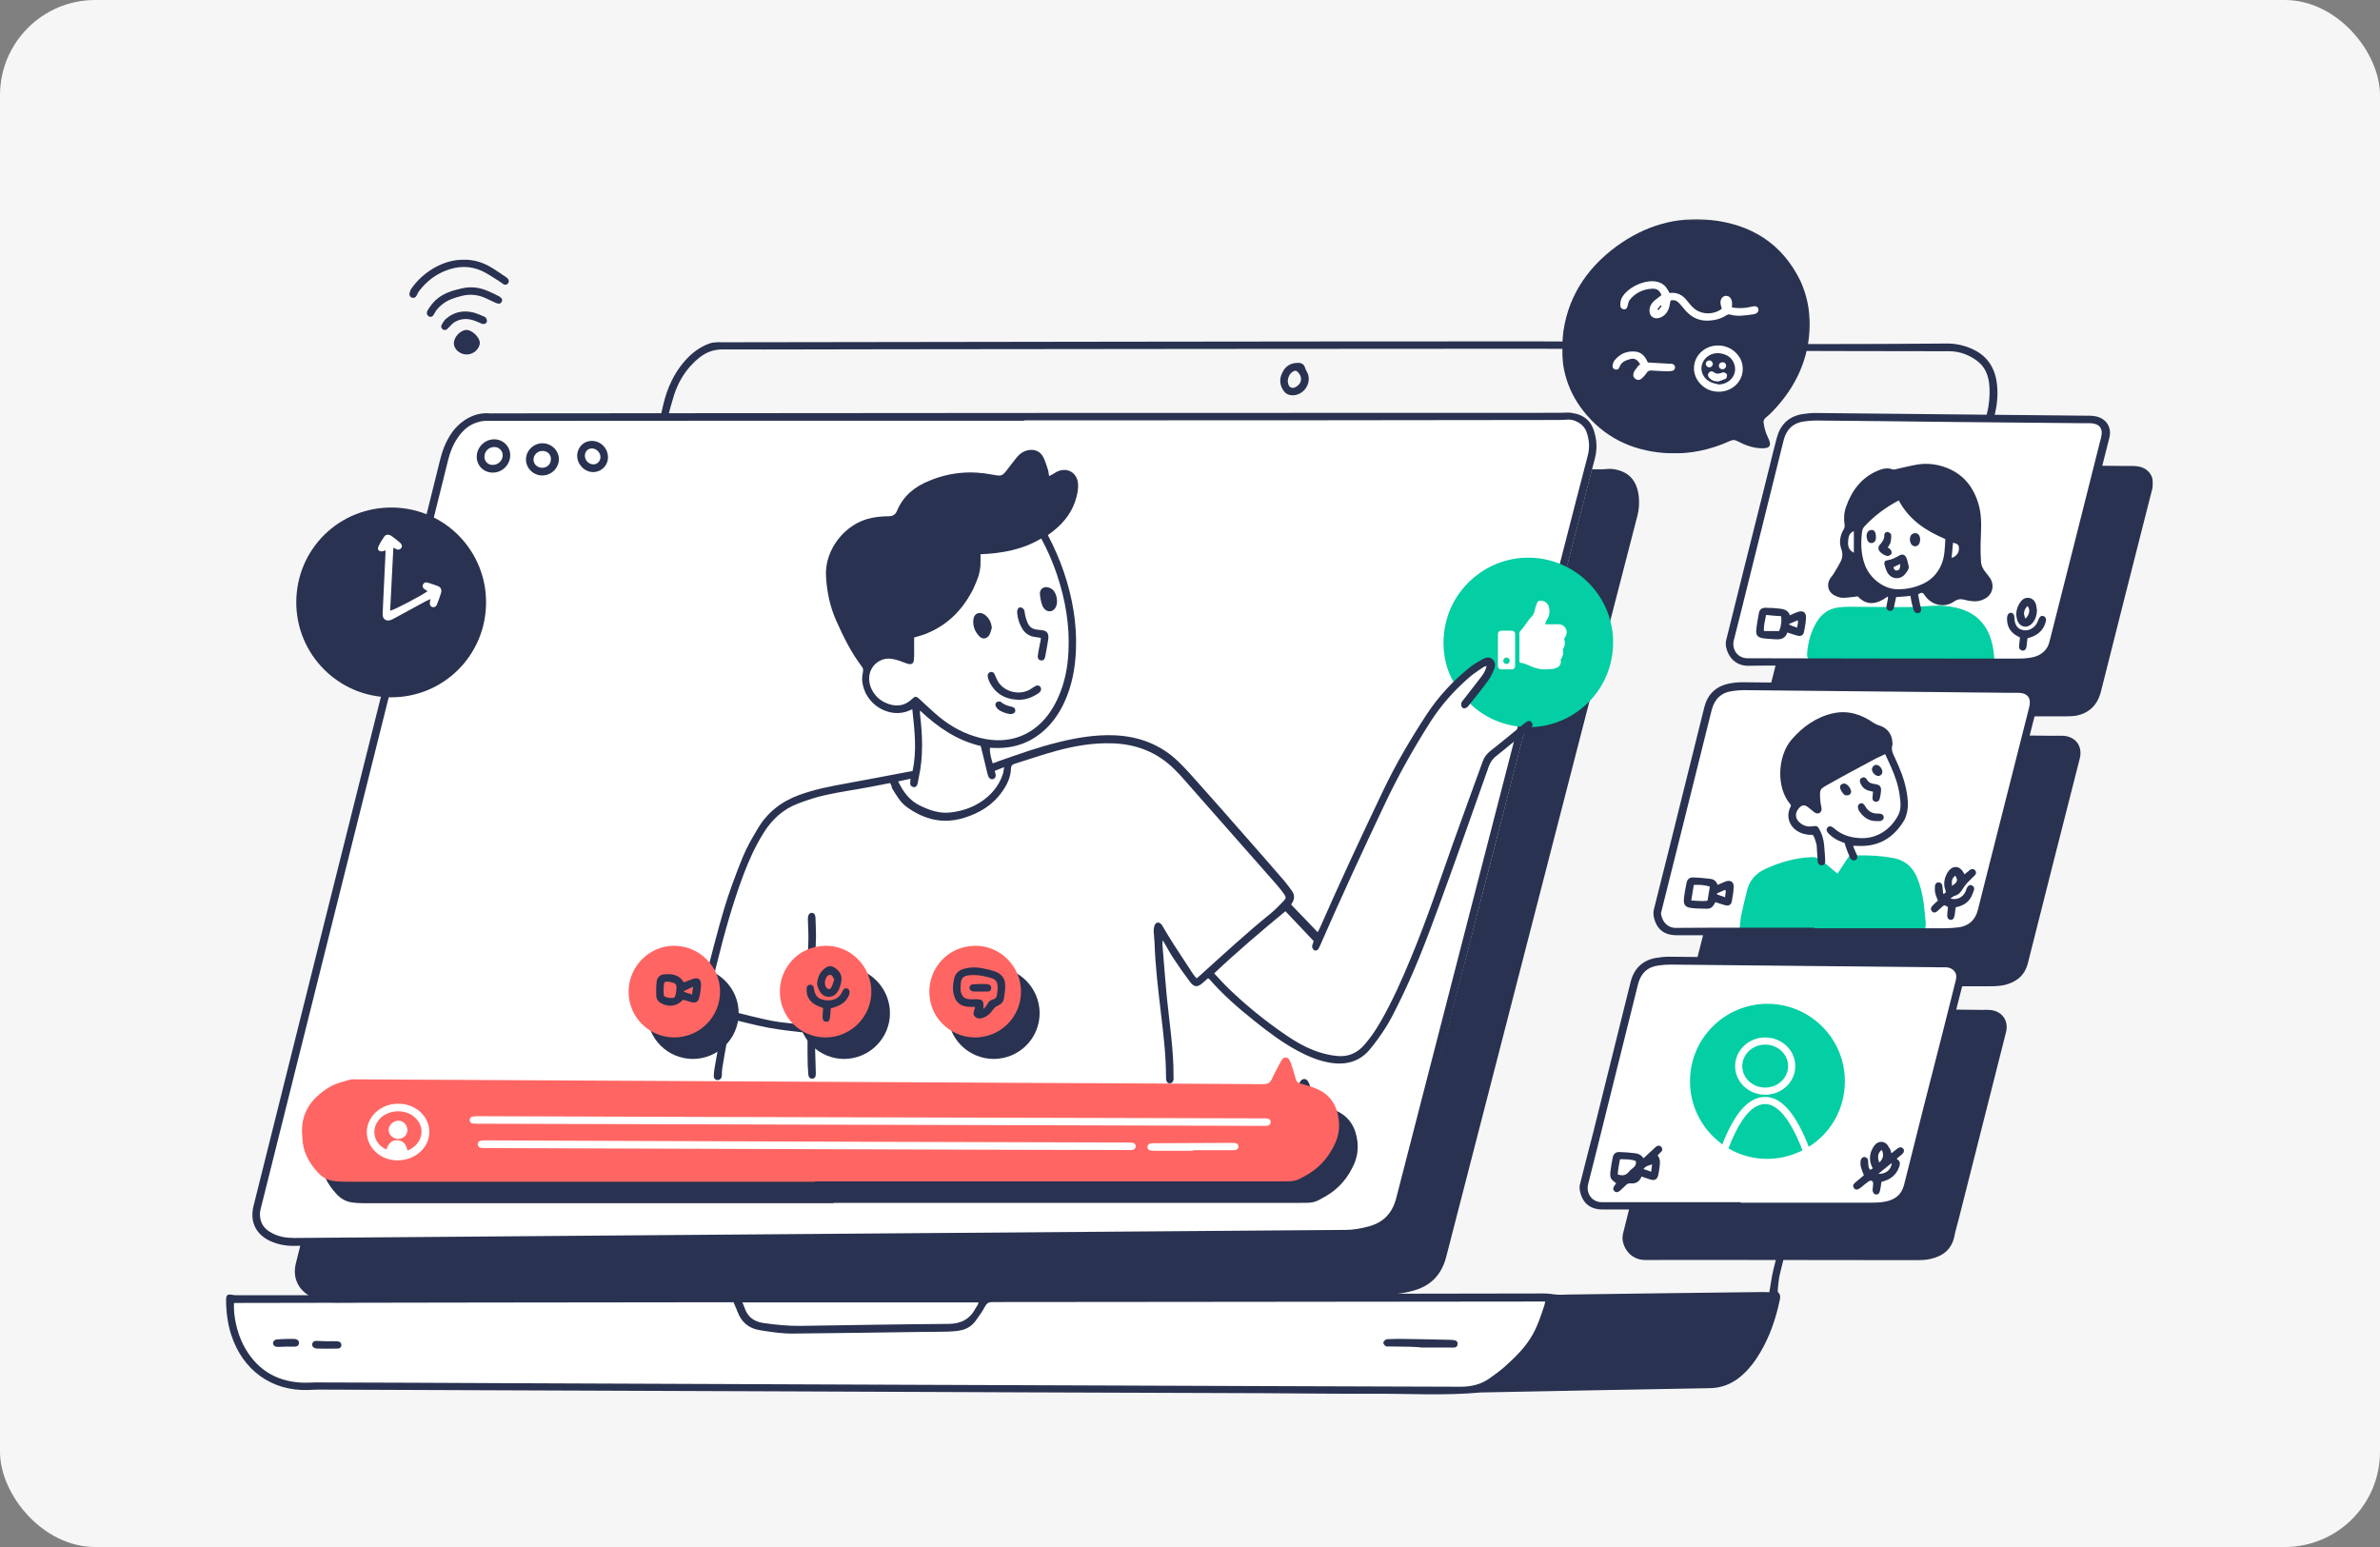 <svg width="2000" height="1300" viewBox="0 0 2000 1300" fill="none" xmlns="http://www.w3.org/2000/svg">
<rect x="0" y="0" width="2000" height="1300" fill="#808080" stroke="none"/>
<rect width="2000" height="1300" rx="80" fill="#F6F6F7"/>
<path fill-rule="evenodd" clip-rule="evenodd" d="M733.109 1091.31C921.167 1091.61 1102.45 1091.91 1283.59 1092.21C1286.3 1092.21 1288.86 1092.51 1291.41 1090.86C1293.37 1089.65 1300.44 1088.9 1300.59 1091.31C1300.59 1092.21 1302.09 1095.22 1301.78 1096.12C1299.68 1102.89 1295.75 1112.37 1293.65 1119.14C1288.38 1135.69 1274.11 1146.37 1258.62 1154.8C1250.79 1159.01 1243.12 1163.37 1235 1166.98C1230.93 1168.79 1227.02 1169.09 1222.81 1169.09C1107.72 1168.19 992.478 1167.43 877.387 1166.53C807.429 1166.08 737.322 1165.48 667.365 1165.03C556.486 1164.27 445.607 1163.37 334.578 1162.62C308.25 1162.47 281.772 1162.17 255.444 1162.02C253.639 1162.02 251.833 1161.87 250.028 1163.22C249.125 1163.97 247.47 1163.67 246.116 1163.52C243.107 1163.07 239.948 1162.47 236.939 1161.72C235.886 1161.42 234.382 1160.96 233.93 1160.06C232.877 1158.41 231.373 1157.65 229.868 1156.9C219.036 1150.73 208.806 1143.81 201.133 1133.58C195.416 1125.91 194.213 1117.03 192.407 1107.86C191.505 1103.49 189.85 1090.86 192.106 1090.56C193.46 1090.4 193.611 1090.4 194.965 1090.4C355.19 1090.71 515.264 1090.86 675.489 1091.16C696.701 1091.31 718.366 1091.31 733.109 1091.31" fill="white"/>
<path fill-rule="evenodd" clip-rule="evenodd" d="M1167.6 1131.48C1166.54 1131.48 1165.19 1131.63 1164.44 1131.18C1163.53 1130.57 1162.48 1129.37 1162.48 1128.47C1162.48 1127.57 1163.53 1126.36 1164.44 1125.76C1165.19 1125.31 1166.24 1125.31 1167.15 1125.31C1171.66 1125.16 1176.17 1125.01 1180.69 1125.16C1193.32 1125.31 1206.11 1125.61 1218.75 1125.91C1220.1 1125.91 1221.46 1126.06 1222.81 1126.36C1224.31 1126.81 1225.07 1128.02 1224.92 1129.52C1224.77 1131.18 1223.71 1132.38 1222.06 1132.38C1220.55 1132.53 1219.05 1132.38 1217.54 1132.38H1193.77C1193.77 1131.78 1176.32 1131.48 1167.6 1131.48" fill="#293250"/>
<path fill-rule="evenodd" clip-rule="evenodd" d="M274.551 1127.11C277.409 1127.11 280.268 1126.96 283.126 1127.11C285.533 1127.26 286.737 1128.32 286.887 1130.12C286.887 1131.93 285.834 1133.28 283.427 1133.28C277.71 1133.43 271.993 1133.28 266.276 1133.28C265.674 1133.28 265.223 1133.13 264.621 1132.83C262.966 1132.23 262.064 1131.18 262.364 1129.37C262.665 1127.72 263.869 1126.81 265.524 1126.81C268.683 1126.96 271.542 1126.96 274.551 1127.11C274.551 1126.96 274.551 1126.96 274.551 1127.11" fill="#293250"/>
<path fill-rule="evenodd" clip-rule="evenodd" d="M240.55 1125.16C242.806 1125.16 245.213 1125.01 247.47 1125.16C250.028 1125.31 251.532 1126.96 251.231 1128.92C250.93 1131.03 249.276 1131.78 246.568 1131.63C243.107 1131.48 239.497 1131.63 236.036 1131.78C234.833 1131.78 233.629 1131.93 232.426 1131.78C230.771 1131.63 229.718 1130.57 229.417 1128.92C229.266 1127.41 230.47 1125.91 232.426 1125.61C235.134 1125.31 237.842 1125.31 240.55 1125.16" fill="#293250"/>
<path fill-rule="evenodd" clip-rule="evenodd" d="M623.886 1094.47C624.638 1096.27 625.24 1097.63 625.691 1098.98C628.249 1106.65 633.514 1110.57 641.488 1111.77C651.869 1113.27 662.4 1114.33 672.931 1114.18C714.153 1113.57 755.375 1112.82 796.748 1112.52C807.279 1112.52 814.952 1108.76 819.766 1099.43C820.669 1097.78 822.173 1096.42 822.173 1094.47H623.886ZM196.62 1094.92C196.018 1105.9 199.177 1119.74 204.443 1130.12C214.673 1149.83 230.921 1160.66 253.187 1161.87C258.302 1162.17 263.568 1161.57 268.834 1161.72C319.684 1161.87 370.535 1162.02 421.386 1162.32C643.895 1163.22 866.404 1164.12 1088.91 1164.88C1134.95 1165.03 1181.14 1165.18 1227.17 1165.33C1236.05 1165.33 1244.32 1163.52 1251.55 1158.41C1255.91 1155.25 1260.42 1152.09 1264.48 1148.48C1273.51 1140.35 1282.24 1131.93 1288.25 1120.95C1292.47 1113.27 1295.17 1104.85 1297.88 1096.57C1298.18 1095.67 1298.18 1094.77 1298.48 1093.72H1293.67C1196.33 1093.87 1098.99 1093.87 1001.5 1094.02C945.689 1094.02 889.874 1094.17 834.058 1094.17C831.049 1094.17 829.394 1094.92 827.89 1097.63C825.633 1101.84 822.925 1105.75 820.067 1109.66C816.757 1114.33 812.093 1117.18 806.376 1118.09C803.217 1118.69 799.907 1118.84 796.597 1118.99C788.624 1119.14 780.801 1119.29 772.827 1119.29C737.472 1119.74 701.967 1120.34 666.612 1120.64C657.134 1120.8 647.806 1119.29 638.479 1117.79C629.151 1116.28 623.133 1111.17 619.824 1102.44C619.523 1101.84 619.222 1101.24 619.071 1100.49C618.169 1098.53 617.266 1096.57 616.363 1094.32C476.599 1094.47 336.835 1094.62 196.62 1094.92V1094.92ZM1486.84 1085.89C1488.05 1079.42 1488.65 1073.71 1490 1067.99C1513.77 972.305 1537.69 876.622 1561.61 780.788L1634.28 489.675C1646.01 442.887 1657.6 396.098 1669.33 349.31C1671.44 341.035 1672.34 332.61 1671.74 324.185C1671.14 316.061 1668.43 308.539 1661.66 303.424C1654.89 298.308 1647.22 295.299 1638.49 295.149C1586.14 294.999 1533.78 295.149 1481.43 294.698C1418.39 294.246 1355.35 293.193 1292.32 293.043C1110.58 293.043 928.839 293.344 747.101 293.494C700.462 293.494 653.824 293.795 607.186 293.645C599.664 293.645 593.646 295.901 588.079 300.264C584.92 302.671 582.062 305.53 579.504 308.388C573.637 315.158 569.424 322.981 566.566 331.557C564.46 338.327 562.504 345.247 560.849 352.018C547.008 409.488 533.317 467.109 519.627 524.729C500.971 603.262 482.166 681.795 463.51 760.327C446.66 830.736 429.961 901.145 413.111 971.704C403.934 1009.92 394.757 1048.28 385.579 1086.49C385.429 1086.79 385.579 1087.25 385.73 1088.15H390.544C600.717 1087.85 811.04 1087.7 1021.21 1087.4C1113.29 1087.25 1205.36 1087.1 1297.28 1086.95C1299.09 1086.95 1300.89 1087.1 1302.55 1087.25C1305.1 1087.55 1307.66 1088 1310.22 1088C1312.63 1088.15 1315.18 1087.85 1317.59 1087.85C1372.2 1087.1 1426.66 1086.34 1481.28 1085.74C1483.38 1085.74 1485.19 1085.89 1486.84 1085.89V1085.89ZM378.659 1088.3C379.562 1085.14 380.464 1082.28 381.217 1079.42C398.819 1005.85 416.27 932.437 433.873 858.869C452.829 779.133 471.935 699.397 490.892 619.661C509.697 541.128 528.353 462.595 547.008 384.062C550.619 369.168 554.079 354.274 557.539 339.38C560.698 326.291 566.114 314.256 574.84 304.025C580.858 296.954 588.079 291.388 596.956 288.379C598.761 287.777 600.717 287.777 602.522 287.627C603.726 287.476 604.929 287.627 606.283 287.627C833.757 287.326 1061.23 286.875 1288.55 286.875C1347.23 286.875 1405.9 287.928 1464.58 288.529C1485.79 288.68 1507 289.131 1528.22 289.131C1564.32 289.131 1600.43 288.981 1636.54 288.68C1643.61 288.68 1650.38 290.184 1656.85 293.043C1669.18 298.459 1675.95 307.937 1677.91 321.176C1679.11 329.752 1678.51 338.177 1676.71 346.451C1674.45 357.434 1670.99 368.115 1668.28 378.947C1645.11 471.772 1621.94 564.597 1598.77 657.272C1570.79 769.505 1542.66 881.888 1514.67 994.12C1508.36 1019.55 1501.89 1044.97 1495.72 1070.55C1494.67 1074.91 1494.36 1079.42 1493.91 1083.94C1493.76 1084.69 1493.91 1085.89 1494.36 1086.19C1496.47 1088.15 1496.02 1090.41 1495.57 1092.66C1492.26 1108.16 1487.29 1122.9 1479.17 1136.59C1474.66 1144.26 1469.24 1151.34 1462.32 1157.05C1454.95 1163.07 1446.67 1166.38 1436.74 1166.53C1372.65 1167.58 1308.41 1168.94 1244.32 1170.14C1213.78 1173 1183.09 1171.04 1152.55 1171.19C1122.01 1171.35 1091.62 1170.89 1061.08 1170.74C929.29 1170.29 797.35 1169.84 665.559 1169.24C533.167 1168.79 400.775 1168.19 268.382 1167.73C265.373 1167.73 262.364 1167.88 259.355 1168.04C228.213 1169.24 203.691 1151.19 194.212 1121.4C191.204 1111.92 190 1102.14 190 1092.36C190 1088.15 191.204 1087.25 195.566 1088.15C196.77 1088.45 197.974 1088.45 199.177 1088.45C257.701 1088.45 316.224 1088.3 374.747 1088.3H378.659Z" fill="#293250"/>
<path fill-rule="evenodd" clip-rule="evenodd" d="M1082.15 319.835C1082.3 322.091 1082.6 324.499 1084.71 325.552C1086.96 326.605 1088.92 325.401 1090.72 323.897C1094.18 320.888 1094.18 316.374 1090.72 312.764C1089.37 311.259 1087.87 311.259 1086.36 312.312C1083.65 314.118 1082.45 316.826 1082.15 319.835M1090.57 304.941C1093.58 304.79 1095.99 305.994 1096.89 309.604C1097.34 311.109 1098.4 312.463 1099 313.967C1102.31 322.844 1094.94 332.623 1085.61 332.171C1083.05 332.021 1080.79 331.118 1079.14 329.012C1075.53 324.348 1074.78 319.082 1077.33 313.666C1079.89 307.95 1084.25 304.941 1090.57 304.941" fill="#293250"/>
<path fill-rule="evenodd" clip-rule="evenodd" d="M896.356 394.376H1346.04C1349.35 394.376 1352.66 393.624 1355.82 394.226C1368.91 396.181 1375.83 404.005 1377.18 417.846C1377.63 423.111 1377.33 428.226 1375.98 433.341C1344.53 554.751 1313.24 676.311 1281.95 797.721C1259.68 883.926 1237.57 969.981 1215.3 1056.19C1211.54 1070.78 1202.66 1080.41 1188.07 1084.47C1181.6 1086.28 1175.13 1087.48 1168.36 1087.63C1025.74 1088.68 883.117 1089.89 740.494 1090.94C669.935 1091.54 599.376 1091.99 528.817 1092.59C458.559 1093.2 388.15 1093.65 317.892 1094.25C306.157 1094.4 294.422 1094.55 282.537 1094.55C276.82 1094.55 271.103 1093.65 265.687 1091.54C263.581 1090.64 261.324 1089.74 259.369 1088.53C249.89 1082.67 245.979 1072.89 248.536 1062.05C257.112 1027.3 265.838 992.548 274.564 957.795C299.086 859.855 323.609 761.915 348.132 663.975C367.389 586.947 386.796 509.918 405.752 432.89C407.708 425.067 410.717 417.846 415.381 411.376C421.248 403.102 428.921 397.084 439.151 395.279C440.957 394.978 442.612 394.827 444.417 394.827H680.767H896.206C896.356 394.526 896.356 394.526 896.356 394.376" fill="#293250"/>
<path fill-rule="evenodd" clip-rule="evenodd" d="M860.249 347.437C1010.09 347.437 1160.09 348.641 1309.93 348.641C1313.24 348.641 1316.55 347.888 1319.71 348.49C1332.8 350.446 1339.72 357.066 1341.07 370.907C1341.52 376.172 1341.22 381.287 1339.87 386.402C1308.43 507.812 1277.13 629.372 1245.84 750.782C1223.58 836.988 1201.46 920.635 1179.19 1006.84C1175.43 1021.43 1166.56 1031.06 1151.96 1035.12C1145.49 1036.93 1139.02 1038.13 1132.25 1038.28C989.632 1039.34 847.01 1040.54 704.387 1041.59C633.828 1042.2 563.269 1042.65 492.71 1043.25C422.452 1043.85 352.043 1044.3 281.785 1044.9C270.05 1045.05 258.315 1045.2 246.43 1045.2C240.713 1045.2 234.996 1044.3 229.58 1042.2C227.474 1041.29 225.217 1040.39 223.261 1039.19C213.783 1033.32 211.075 1023.54 213.633 1012.71C222.208 977.955 230.934 945.609 239.66 910.856C264.183 812.916 288.705 714.976 313.228 617.036C332.485 540.008 351.893 462.979 370.849 385.951C372.804 378.128 375.813 370.907 380.477 364.437C386.345 356.163 392.814 351.349 403.044 349.543C404.849 349.242 406.504 349.092 408.31 349.092H644.66H860.098C860.249 348.791 860.249 347.587 860.249 347.437" fill="white"/>
<path fill-rule="evenodd" clip-rule="evenodd" d="M860.687 353.221V353.522C709.79 353.522 559.044 353.522 408.146 353.672C404.987 353.672 401.677 354.575 398.668 355.779C392.5 358.186 387.987 362.85 384.376 368.266C380.615 373.832 378.208 380 376.553 386.62C366.473 427.692 356.092 468.763 345.711 509.835L273.046 800.045C254.993 871.958 237.09 944.021 219.036 1015.93C218.735 1017.29 218.43 1018.64 218.43 1020C218.284 1027.52 221.895 1032.78 228.364 1036.09C234.081 1039.25 240.399 1040.31 247.019 1040.31C274.099 1040.16 301.18 1039.86 328.26 1039.71C398.668 1039.1 469.077 1038.65 539.486 1038.05C610.646 1037.45 681.657 1037 752.818 1036.4C878.741 1035.49 1004.66 1034.44 1130.59 1033.54C1137.36 1033.54 1143.83 1032.33 1150.45 1030.53C1162.78 1027.22 1170.15 1019.09 1173.31 1006.76C1190.61 939.358 1208.07 872.108 1225.37 804.709C1255.31 688.715 1285.25 572.571 1315.18 456.577C1321.5 431.904 1327.82 407.381 1334.29 382.708C1336.1 375.788 1335.49 368.867 1332.94 362.248C1330.53 356.23 1323.16 352.017 1316.84 352.619C1314.73 352.77 1312.78 352.92 1310.67 352.92C1160.68 353.221 1010.68 353.221 860.687 353.221M689.179 1043.47C559.194 1044.52 429.359 1045.42 299.374 1046.48L246.116 1046.93C239.497 1046.93 233.028 1045.57 227.01 1042.86C214.824 1037.15 209.859 1026.47 213.018 1013.53C247.922 873.763 282.825 734.15 317.879 594.386C335.18 524.88 352.782 455.524 369.933 386.018C371.739 378.646 374.447 371.726 378.509 365.407C381.818 360.141 386.181 355.779 391.447 352.469C397.465 348.708 404.084 346.752 411.306 347.354C412.81 347.504 414.315 347.354 415.819 347.354C714.153 347.053 1012.49 346.902 1310.67 346.902C1313.98 346.902 1317.29 346.451 1320.45 346.902C1331.88 348.557 1337.9 354.274 1340.46 365.558C1341.96 372.027 1341.96 378.496 1340.31 384.965C1312.48 492.835 1284.64 600.554 1256.81 708.423C1231.08 808.47 1205.21 908.516 1179.48 1008.56C1175.72 1023.46 1166.69 1032.93 1151.95 1037C1145.48 1038.8 1138.86 1040.01 1132.09 1040.16C1031.74 1040.91 931.397 1041.66 830.899 1042.41C783.81 1042.71 736.57 1043.01 689.179 1043.47" fill="#293250"/>
<path fill-rule="evenodd" clip-rule="evenodd" d="M1234.27 590.178C1235.92 588.373 1237.28 586.567 1238.78 584.912L1240.59 582.656C1244.95 575.585 1249.31 568.514 1253.53 561.292C1254.43 559.788 1254.73 557.832 1255.33 556.177C1253.07 554.522 1251.12 554.974 1249.46 555.726C1240.44 559.487 1232.16 564.452 1226.45 572.877C1225.69 574.08 1224.64 575.284 1223.74 576.487C1207.94 554.221 1207.49 512.999 1236.98 486.671C1267.07 460.042 1311.9 463.503 1337.77 492.84C1363.8 522.176 1360.94 567.461 1331.46 593.337C1300.16 620.568 1257.14 613.948 1234.27 590.178" fill="#03CEA4"/>
<path fill-rule="evenodd" clip-rule="evenodd" d="M824.129 626.882C804.421 622.368 788.172 611.235 773.128 597.093C773.128 598.748 772.977 599.5 773.128 600.253C775.234 618.005 775.986 635.607 772.075 653.36C771.623 655.165 771.473 657.121 771.022 658.927C770.42 660.882 768.915 661.785 767.261 661.334C765.606 660.882 764.703 659.679 764.853 658.024C764.853 656.971 765.004 655.918 765.154 654.413C761.544 655.165 758.234 655.918 754.774 656.67C759.136 665.697 764.402 672.768 773.128 676.98C781.402 681.042 789.827 683.9 799.155 682.697C807.73 681.644 816.005 679.086 823.377 674.422C832.404 668.705 839.174 661.033 842.634 650.802C843.236 648.997 843.386 647.192 843.837 644.634C840.678 645.838 838.421 646.74 835.864 647.794C836.165 648.997 836.466 649.749 836.616 650.502C837.067 652.608 836.165 654.263 834.51 654.714C832.554 655.165 831.35 654.112 830.598 652.608C830.147 651.555 829.846 650.351 829.545 649.148C827.89 641.926 826.085 634.705 824.129 626.882M768.163 535.711V540.375C768.163 544.889 768.314 549.402 768.013 553.915C767.862 557.977 765.606 558.88 761.995 557.526C757.782 556.022 753.57 554.216 749.207 553.614C739.428 552.26 730.853 559.632 730.401 569.261C729.95 577.836 735.366 586.562 743.941 590.474C752.065 594.235 759.889 593.783 766.659 587.164C769.066 584.907 769.969 585.058 772.526 587.314C778.093 592.429 783.659 597.846 789.526 602.66C799.456 610.784 810.739 616.802 823.226 619.961C848.05 626.43 870.165 617.855 883.856 596.191C886.113 592.58 888.068 588.819 889.723 584.907C894.839 573.172 897.246 560.685 897.847 547.898C899.051 525.632 895.29 503.967 888.219 482.905C884.759 472.524 880.396 462.444 874.98 452.515C859.333 461.843 842.183 465.002 823.979 465.754V471.622C824.129 477.338 823.076 482.755 820.819 488.02C819.465 491.179 818.262 494.339 816.607 497.348C808.182 512.994 796.146 525.03 779.597 531.95C776.137 533.605 772.376 534.357 768.163 535.711M748.003 658.024C741.835 659.227 735.968 660.431 730.1 661.484C718.065 663.741 705.879 665.396 693.843 668.104C686.02 669.759 678.347 672.316 670.825 675.175C658.187 679.838 648.709 688.564 641.638 699.998C634.567 711.282 629.151 723.317 624.487 735.804C615.461 760.026 608.54 784.85 602.372 809.974C600.266 818.85 597.708 827.727 595.602 836.603C594.097 842.771 594.85 843.975 600.867 846.081C604.478 847.285 608.239 848.187 611.85 849.09C624.337 852.099 636.674 855.559 649.311 857.966C658.187 859.621 667.214 860.072 676.241 861.126C676.692 861.126 677.294 860.975 678.197 860.975C678.347 859.772 678.498 858.568 678.347 857.364C677.745 835.55 678.347 813.886 679.25 792.221C679.551 786.204 679.099 780.186 678.949 774.168C678.949 773.115 678.798 771.911 678.949 770.858C679.25 768.301 680.604 766.947 682.409 767.097C684.064 767.247 685.117 768.451 685.268 771.009C685.418 776.274 685.719 781.389 685.719 786.655C685.568 794.478 685.117 802.301 685.117 809.974C684.967 829.382 684.816 848.789 684.816 868.197C684.816 879.48 685.268 890.914 685.568 902.197C685.568 904.905 684.666 906.259 682.71 906.41C680.754 906.56 679.4 905.357 679.25 902.649C678.798 897.985 678.648 893.321 678.648 888.657C678.498 883.241 678.648 877.675 678.648 872.259C678.648 870.905 678.498 869.551 678.498 868.046C667.515 866.692 656.683 865.639 646.001 863.683C635.47 861.727 624.939 858.869 614.107 856.311C613.054 862.48 612 868.648 610.947 874.816C609.593 882.188 608.239 889.56 607.036 897.082C606.735 899.188 606.584 901.445 606.584 903.551C606.584 905.808 605.381 907.312 603.425 907.613C601.469 907.764 599.814 906.41 599.814 904.153C599.814 902.197 600.115 900.091 600.416 897.985C602.673 885.046 604.93 872.108 607.186 859.17C607.487 857.816 607.487 856.462 607.638 854.807C606.284 854.356 605.08 854.055 603.876 853.603C600.867 852.4 597.558 851.648 594.699 850.143C589.735 847.585 588.08 844.125 588.982 838.559C589.735 834.196 590.788 829.983 591.841 825.771C597.257 805.16 602.372 784.398 608.39 764.088C612.753 749.495 618.169 735.052 623.886 720.91C627.346 712.335 632.01 704.211 636.824 696.237C644.948 682.546 656.833 673.369 671.878 667.953C684.666 663.289 697.905 660.732 711.295 658.325C728.145 655.316 744.844 652.006 761.694 648.847C763.349 648.546 764.853 648.245 766.809 647.944C770.721 630.643 768.464 613.492 766.659 596.04C765.606 596.492 764.853 596.642 764.402 596.943C748.003 604.616 726.038 592.129 724.534 571.668C724.383 569.411 724.684 567.004 725.136 564.747C725.587 562.792 725.286 561.438 724.083 559.933C715.056 548.048 708.587 534.809 702.569 521.269C697.454 509.684 694.896 497.348 694.144 484.71C692.639 461.692 710.392 439.577 732.508 435.214C737.021 434.311 741.685 433.86 746.349 433.86C750.26 433.86 752.517 432.506 753.871 429.045C759.136 416.558 768.765 408.886 781.102 403.921C798.252 396.85 815.704 395.346 833.758 398.806C841.882 400.31 842.183 400.31 847.147 393.691C849.705 390.381 852.112 387.071 854.669 384.062C856.926 381.354 859.634 379.398 863.094 378.496C868.661 377.142 873.776 378.796 876.484 383.761C878.289 387.071 879.343 390.832 880.546 394.443C881.148 396.098 881.148 397.903 881.599 400.009C882.652 399.558 883.405 399.257 884.157 398.806C885.21 398.204 886.263 397.452 887.316 396.85C896.343 391.885 905.52 396.85 905.971 407.231C906.122 410.39 905.52 413.85 904.768 417.01C901.759 429.346 894.538 438.975 884.608 446.648C883.254 447.701 882.051 448.603 880.546 449.656C885.812 459.736 890.325 469.967 893.936 480.498C901.157 501.861 905.069 523.676 904.166 546.092C903.564 561.438 900.856 576.181 894.387 590.173C890.776 597.996 886.113 605.217 879.944 611.386C867.758 623.572 853.015 629.138 835.864 628.536C834.66 628.536 833.457 628.386 831.952 628.386C831.501 632.899 832.855 636.961 834.209 641.475C836.014 640.873 837.368 640.422 838.722 639.82C855.873 633.802 873.024 627.634 890.626 623.421C905.37 619.811 920.414 617.403 935.609 617.855C956.822 618.607 975.477 625.528 990.823 640.572C997.142 646.74 1003.01 653.51 1008.88 660.13C1021.06 673.821 1033.25 687.511 1045.28 701.352C1056.72 714.291 1068 727.229 1079.29 740.318C1081.39 742.725 1083.35 745.583 1085.3 748.141C1088.01 751.752 1088.16 755.362 1085.6 759.123C1085.3 759.575 1085 760.026 1085 760.177C1092.37 767.849 1099.75 775.372 1107.27 783.345C1108.02 781.841 1108.77 780.788 1109.22 779.584C1126.37 740.619 1144.28 702.104 1162.63 663.741C1173.16 641.625 1185.65 620.563 1199.04 600.102C1208.97 585.058 1221.16 571.969 1235.3 560.685C1238.61 558.128 1242.37 555.871 1245.98 553.915C1248.69 552.411 1251.85 551.659 1254.4 554.216C1256.96 556.623 1256.66 559.783 1255.46 562.641C1254.1 565.951 1252.6 569.261 1250.49 571.969C1245.23 579.19 1239.66 586.111 1234.09 593.031C1233.64 593.633 1233.04 594.235 1232.29 594.686C1230.93 595.438 1229.43 595.589 1228.53 594.235C1227.93 593.332 1227.77 591.978 1227.93 590.925C1228.23 589.872 1229.13 588.819 1229.88 587.916C1234.7 581.597 1239.66 575.429 1244.47 569.11C1246.58 566.402 1248.39 563.544 1249.29 559.632C1247.93 560.084 1247.03 560.234 1246.43 560.685C1242.67 563.393 1238.61 565.801 1235.15 568.809C1222.21 579.942 1210.93 592.58 1201.75 607.023C1187.91 628.837 1175.27 651.254 1164.14 674.723C1145.33 714.441 1126.83 754.46 1109.22 794.779C1108.77 795.832 1108.32 796.735 1107.72 797.638C1106.82 798.841 1105.31 799.142 1104.11 798.39C1103.36 797.788 1102.6 796.284 1102.6 795.381C1102.75 793.726 1103.66 792.071 1103.96 790.867C1095.98 782.292 1088.01 774.018 1080.19 765.743C1059.58 782.743 1039.57 799.744 1020.31 817.948C1024.37 822.311 1028.13 826.523 1032.35 830.585C1047.24 845.028 1063.49 858.117 1080.64 869.851C1089.21 875.719 1098.24 880.834 1108.32 884.144C1113.14 885.648 1118.1 886.852 1123.06 887.303C1132.54 888.507 1140.52 885.047 1146.68 877.825C1151.8 871.958 1156.16 865.489 1160.07 858.718C1170.3 840.966 1178.43 822.461 1186.25 803.505C1199.04 772.664 1209.57 741.07 1220.7 709.627C1228.98 686.308 1237.55 663.139 1245.98 639.82C1247.18 636.36 1249.14 633.802 1252 631.395C1261.63 623.873 1270.95 616.049 1280.43 608.377C1281.33 607.624 1282.39 606.872 1283.44 606.27C1284.79 605.518 1286.15 605.819 1287.05 607.023C1288.1 608.226 1288.1 609.58 1287.2 610.784C1286.6 611.536 1285.85 612.138 1285.09 612.74C1275.92 620.111 1266.89 627.784 1257.71 635.006C1254.55 637.413 1252.45 640.271 1251.09 644.032C1237.4 682.546 1224.01 721.061 1209.87 759.424C1199.19 788.761 1188.06 818.098 1173.92 846.081C1170.91 852.099 1167.9 858.117 1164.29 863.683C1160.38 869.851 1156.01 876.02 1151.35 881.586C1142.92 891.967 1131.49 895.126 1118.55 893.171C1108.62 891.666 1099.6 887.905 1090.87 883.241C1077.93 876.321 1066.2 867.595 1054.76 858.418C1041.22 847.586 1027.98 836.302 1016.55 823.063C1016.25 822.762 1015.95 822.611 1015.2 822.01C1013.69 823.364 1012.04 824.868 1010.38 826.222C1006.32 829.682 1003.61 829.682 1000.3 825.47C995.487 819.151 990.973 812.682 986.61 806.062C983.301 801.248 980.593 795.983 977.132 790.115C976.982 791.921 976.681 792.823 976.831 793.726C978.035 808.169 979.088 822.611 980.442 837.054C982.699 859.621 986.31 882.038 986.159 904.905C986.159 905.658 986.31 906.259 986.159 907.012C986.009 908.817 985.106 910.171 983.15 910.321C981.345 910.472 980.292 909.419 979.991 907.312C979.84 906.41 979.84 905.357 979.84 904.454C979.84 886.4 977.584 868.497 975.477 850.594C973.221 831.187 970.814 811.779 970.212 792.221C970.061 788.912 969.61 785.752 969.46 782.442C969.46 780.788 969.761 778.832 970.362 777.327C971.566 774.77 973.973 774.619 975.929 776.726C976.531 777.327 976.831 778.08 977.283 778.832C980.141 783.646 983 788.46 986.009 793.124C991.425 801.549 996.841 809.824 1002.41 818.249C1003.31 819.603 1004.36 820.806 1005.57 822.16C1006.92 820.957 1007.97 820.204 1008.88 819.302C1028.28 801.85 1047.39 784.097 1067.7 767.699C1071.46 764.539 1074.92 761.079 1078.38 757.468C1080.94 754.76 1080.94 754.008 1078.83 750.999C1077.03 748.592 1075.22 746.185 1073.27 743.928C1047.39 714.441 1021.36 684.954 995.487 655.617C992.929 652.608 990.221 649.749 987.363 646.891C972.619 631.997 954.565 625.076 933.954 624.625C918.158 624.174 902.812 626.882 887.768 630.944C876.033 634.103 864.599 638.165 852.864 641.776C850.758 642.377 849.705 643.28 849.554 645.687C849.404 652.909 846.395 659.227 842.333 664.944C834.51 676.378 823.377 683.148 810.288 687.21C792.385 692.777 776.588 688.715 761.844 678.033C756.278 673.971 753.119 667.953 749.508 662.236C749.508 660.882 748.906 659.679 748.003 658.024" fill="#293250"/>
<path fill-rule="evenodd" clip-rule="evenodd" d="M874.679 536.012C872.422 535.712 870.617 535.411 868.661 535.11C864.9 534.358 861.891 532.402 859.634 529.242C856.926 525.03 855.271 520.517 854.82 515.552C854.67 514.649 854.67 513.596 854.97 512.693C855.271 511.189 856.324 510.136 857.829 510.437C858.882 510.587 859.935 511.49 860.537 512.393C860.988 513.145 860.988 514.198 861.139 515.101C861.44 516.755 861.741 518.561 862.342 520.216C864.599 527.136 866.856 528.942 874.077 529.393C879.794 529.694 881.599 531.95 880.847 537.517C880.095 542.331 879.192 547.145 878.29 551.96C877.838 554.367 876.484 555.27 874.679 554.969C872.874 554.668 871.82 553.314 872.121 551.057C872.573 547.145 873.475 543.234 874.228 539.322C874.528 538.42 874.528 537.517 874.679 536.012" fill="#293250"/>
<path fill-rule="evenodd" clip-rule="evenodd" d="M855.572 588.067C844.439 587.615 836.014 582.801 831.2 572.42C830.598 571.066 830.147 569.562 829.996 568.208C829.846 566.553 830.598 565.199 832.253 564.747C833.908 564.296 835.112 565.199 835.864 566.703C836.917 568.96 837.669 571.217 839.023 573.323C844.74 581.748 856.926 584.456 865.652 579.341C866.856 578.588 867.909 577.836 869.112 577.084C871.369 575.58 873.024 575.73 874.227 577.234C875.431 578.889 874.98 580.845 872.723 582.5C867.608 585.96 862.041 588.217 855.572 588.067" fill="#293250"/>
<path fill-rule="evenodd" clip-rule="evenodd" d="M833.457 527.588C832.855 529.694 832.404 531.8 831.35 533.605C829.244 537.066 825.483 537.517 822.775 534.508C819.164 530.597 817.359 525.933 817.961 520.667C818.412 515.402 823.226 513.446 827.589 516.605C831.2 519.464 833.005 522.924 833.457 527.588" fill="#293250"/>
<path fill-rule="evenodd" clip-rule="evenodd" d="M888.219 504.419V506.074C888.069 509.985 885.962 512.994 883.104 513.596C880.396 514.198 877.387 512.543 875.882 508.782C874.829 505.923 874.228 502.764 873.927 499.755C873.626 497.198 874.528 494.79 877.086 493.737C879.343 492.684 883.405 494.038 885.21 496.144C887.015 498.1 888.219 501.861 888.219 504.419" fill="#293250"/>
<path fill-rule="evenodd" clip-rule="evenodd" d="M848.802 600.102C845.492 599.501 841.731 598.447 838.722 596.04C837.97 595.439 837.218 594.385 836.766 593.483C836.164 592.129 836.465 590.624 837.819 589.872C838.722 589.421 840.527 589.27 841.129 589.872C843.837 592.279 846.997 593.182 850.306 593.934C852.112 594.385 853.315 595.288 853.165 597.394C853.014 599.049 851.359 600.102 848.802 600.102" fill="#293250"/>
<path fill-rule="evenodd" clip-rule="evenodd" d="M1302.09 513.861C1302.09 515.215 1301.87 516.569 1301.42 517.923C1301.12 518.675 1300.59 519.728 1299.84 521.082C1299.01 522.661 1298.52 523.827 1298.37 524.58H1309.77C1311.65 524.58 1313.25 525.238 1314.56 526.555C1315.88 527.871 1316.54 529.394 1316.54 531.125C1316.54 532.178 1316.33 533.192 1315.92 534.17C1315.5 535.148 1315 535.975 1314.39 536.653H1314.28C1314.88 538.081 1315.11 539.623 1314.96 541.278C1314.81 542.933 1314.24 544.4 1313.27 545.679C1313.72 547.108 1313.76 548.612 1313.38 550.193C1313 551.772 1312.36 553.088 1311.46 554.142C1311.91 556.097 1311.65 557.79 1310.67 559.219C1309.74 560.573 1308.07 561.488 1305.66 561.965L1305.25 562.039C1303.85 562.308 1301.76 562.456 1298.99 562.486L1297.58 562.491C1295.38 562.491 1293.11 562.144 1290.77 561.448L1290.13 561.25C1288.83 560.86 1287.12 560.2 1284.99 559.271L1283.98 558.823C1281.53 557.723 1279.67 557.142 1278.39 557.081L1278.17 557.075C1277.8 557.075 1277.48 556.943 1277.21 556.68C1276.95 556.416 1276.82 556.097 1276.82 555.721V531.575C1276.82 531.199 1276.97 530.898 1277.27 530.673C1278.69 529.181 1280.42 526.983 1282.44 524.082L1282.8 523.565C1284.61 520.932 1286.11 519.05 1287.31 517.923C1287.99 517.246 1288.55 516.354 1288.98 515.251L1289.26 514.496C1289.52 513.741 1289.82 512.665 1290.13 511.266V511.153L1290.36 510.322C1290.72 508.995 1291.06 507.956 1291.38 507.204C1292.13 505.549 1292.99 504.721 1293.97 504.721C1296 504.721 1297.69 505.211 1299.05 506.188C1301.08 507.692 1302.09 510.25 1302.09 513.861V513.861ZM1265.99 557.977C1266.74 557.977 1267.38 557.715 1267.91 557.188C1268.43 556.662 1268.7 556.022 1268.7 555.269C1268.7 554.517 1268.43 553.878 1267.91 553.352C1267.38 552.825 1266.74 552.561 1265.99 552.561C1265.24 552.561 1264.6 552.825 1264.07 553.352C1263.54 553.878 1263.28 554.517 1263.28 555.269C1263.28 556.022 1263.54 556.662 1264.07 557.188C1264.6 557.715 1265.24 557.977 1265.99 557.977V557.977ZM1270.5 529.996C1271.25 529.996 1271.89 530.259 1272.42 530.786C1272.95 531.312 1273.21 531.95 1273.21 532.704V559.783C1273.21 560.535 1272.95 561.175 1272.42 561.701C1271.89 562.228 1271.25 562.491 1270.5 562.491H1261.47C1260.72 562.491 1260.08 562.228 1259.56 561.701C1259.03 561.175 1258.77 560.535 1258.77 559.783V532.704C1258.77 531.95 1259.03 531.312 1259.56 530.786C1260.08 530.259 1260.72 529.996 1261.47 529.996H1270.5Z" fill="white"/>
<path fill-rule="evenodd" clip-rule="evenodd" d="M700.477 1011.12H307.061C303.15 1011.12 299.088 1010.97 295.327 1010.37C290.362 1009.62 286.149 1007.06 282.689 1003.3C275.167 995.024 269.901 985.546 269.751 973.961C269.751 973.209 269.751 972.607 269.6 971.855C268.096 953.802 276.972 941.315 291.565 932.138C297.282 928.527 303.902 927.022 310.371 925.217C311.575 924.916 312.778 925.067 313.982 925.067C504.747 926.12 695.512 927.022 886.278 928.076C949.916 928.376 1013.4 928.677 1077.04 929.129C1080.8 929.129 1082.91 928.076 1084.41 924.766C1086.52 920.252 1088.93 915.739 1091.34 911.226C1091.79 910.323 1092.39 909.27 1092.99 908.367C1094.8 906.11 1097.5 906.11 1099.16 908.668C1100.21 910.323 1100.66 912.128 1101.26 913.934C1102.47 917.544 1103.52 921.155 1104.57 924.916C1105.18 927.323 1106.68 928.226 1109.09 928.828C1113.75 930.031 1118.57 931.385 1123.08 933.492C1134.06 938.456 1139.33 947.633 1140.68 959.218C1141.43 965.687 1140.53 972.006 1137.97 978.024C1133.01 989.307 1125.49 998.484 1114.8 1004.8C1104.42 1010.82 1104.42 1010.82 1092.39 1010.82H700.628L700.477 1011.12Z" fill="#293250"/>
<path fill-rule="evenodd" clip-rule="evenodd" d="M796.612 851.348C796.462 832.091 811.657 812.984 835.277 812.834C856.339 812.684 873.64 830.286 873.64 851.348C873.64 872.711 856.339 889.862 834.976 889.862C813.612 889.712 796.462 872.561 796.612 851.348" fill="#293250"/>
<path fill-rule="evenodd" clip-rule="evenodd" d="M543.863 851.499C543.863 830.135 561.315 812.684 582.377 812.834C603.44 812.984 620.741 830.286 620.741 851.348C620.741 872.711 603.44 889.862 582.076 889.862C560.863 889.712 543.863 872.561 543.863 851.499" fill="#293250"/>
<path fill-rule="evenodd" clip-rule="evenodd" d="M670.99 851.348C670.839 832.091 686.034 812.984 709.654 812.834C730.717 812.684 747.868 830.286 747.868 851.348C747.868 872.711 730.416 889.862 709.203 889.862C687.99 889.712 670.99 872.561 670.99 851.348" fill="#293250"/>
<path fill-rule="evenodd" clip-rule="evenodd" d="M684.831 993.068H291.415C287.504 993.068 283.442 992.917 279.68 992.316C274.716 991.563 270.503 989.006 267.043 985.245C259.521 976.97 254.255 967.492 254.105 955.908C254.105 955.156 254.105 954.554 253.954 953.802C252.45 935.748 261.326 923.261 275.919 914.084C281.636 910.473 288.256 908.969 294.725 907.163C295.929 906.862 297.132 907.013 298.336 907.013C489.101 908.066 679.866 908.969 870.631 910.022C934.27 910.323 997.758 910.624 1061.4 911.075C1065.16 911.075 1067.26 910.022 1068.77 906.712C1070.87 902.199 1073.28 897.685 1075.69 893.172C1076.14 892.269 1076.74 891.216 1077.34 890.313C1079.15 888.057 1081.86 888.057 1083.51 890.614C1084.57 892.269 1085.02 894.075 1085.62 895.88C1086.82 899.491 1087.88 903.101 1088.93 906.862C1089.53 909.27 1091.03 910.172 1093.44 910.774C1098.11 911.978 1102.92 913.332 1107.43 915.438C1118.42 920.403 1123.68 929.58 1125.04 941.164C1125.79 947.633 1124.88 953.952 1122.33 959.97C1117.36 971.253 1109.84 980.43 1099.16 986.749C1088.78 992.767 1088.78 992.767 1076.74 992.767H684.981L684.831 993.068Z" fill="#FF6663"/>
<path fill-rule="evenodd" clip-rule="evenodd" d="M731.115 945.201C621.29 944.9 511.465 944.6 401.79 944.299C400.285 944.299 398.781 944.299 397.276 944.148C395.772 943.847 394.719 942.945 394.719 941.44C394.568 939.635 395.621 938.582 397.276 938.281C398.781 937.98 400.285 937.98 401.79 937.98C464.375 938.13 526.96 938.431 589.696 938.582C746.009 939.033 902.323 939.334 1058.49 939.785H1063.75C1066.46 939.936 1067.81 940.989 1067.81 942.945C1067.81 944.9 1066.46 945.954 1063.9 946.104C1062.55 946.254 1061.19 946.104 1059.84 946.104C950.164 945.803 840.64 945.502 731.115 945.201" fill="white"/>
<path fill-rule="evenodd" clip-rule="evenodd" d="M678.158 965.662C588.192 965.361 498.225 965.06 408.259 964.759C406.905 964.759 405.551 964.759 404.197 964.609C402.542 964.308 401.489 963.255 401.489 961.449C401.489 959.945 402.542 958.892 404.046 958.591C405.701 958.29 407.356 958.29 409.011 958.29C459.711 958.44 510.562 958.741 561.262 958.892C689.592 959.343 817.772 959.794 946.102 960.095C947.908 960.095 949.713 960.095 951.368 960.246C953.173 960.396 954.527 961.449 954.377 963.405C954.226 965.361 952.872 966.264 951.067 966.414C949.412 966.565 947.757 966.414 946.102 966.414C856.888 966.264 767.523 965.963 678.158 965.662" fill="white"/>
<path fill-rule="evenodd" clip-rule="evenodd" d="M342.363 966.866C353.797 962.352 357.709 950.166 350.788 941.29C342.664 930.909 324.761 931.511 317.389 942.343C311.672 950.768 314.982 961.901 324.761 965.963C326.266 961.6 328.522 957.989 333.938 958.14C339.054 958.441 341.461 961.901 342.363 966.866M334.39 975.14C326.717 974.99 319.796 972.582 314.38 966.715C306.407 958.14 306.256 945.653 313.779 936.776C323.859 924.891 343.567 924.289 354.399 935.573C363.275 944.9 362.824 959.042 353.346 967.768C347.93 972.733 341.611 974.839 334.39 975.14" fill="white"/>
<path fill-rule="evenodd" clip-rule="evenodd" d="M1002.52 967.016H970.625C969.271 967.016 967.917 967.016 966.563 966.715C965.059 966.414 964.156 965.361 964.306 963.706C964.306 962.202 965.359 961.149 966.864 960.848C967.767 960.697 968.82 960.697 969.722 960.697C991.387 960.547 1013.05 960.547 1034.87 960.396C1035.92 960.396 1037.12 960.396 1038.18 960.547C1039.68 960.848 1040.58 961.75 1040.73 963.405C1040.73 965.211 1039.68 966.264 1038.02 966.414C1036.82 966.565 1035.62 966.565 1034.41 966.565H1002.82C1002.52 966.715 1002.52 966.866 1002.52 967.016" fill="white"/>
<path fill-rule="evenodd" clip-rule="evenodd" d="M342.363 949.715C342.363 953.777 339.054 956.936 334.691 957.087C330.478 957.237 326.567 953.476 326.567 949.564C326.567 945.502 330.478 941.741 334.992 941.741C338.903 941.741 342.363 945.352 342.363 949.715" fill="white"/>
<path fill-rule="evenodd" clip-rule="evenodd" d="M780.965 833.294C780.815 814.037 796.01 794.931 819.63 794.78C840.692 794.63 857.994 812.232 857.994 833.294C857.994 854.658 840.692 871.808 819.329 871.808C797.966 871.658 780.815 854.507 780.965 833.294" fill="#FF6663"/>
<path fill-rule="evenodd" clip-rule="evenodd" d="M528.217 833.445C528.217 812.082 545.669 794.63 566.731 794.78C587.793 794.931 605.095 812.232 605.095 833.294C605.095 854.658 587.793 871.808 566.43 871.808C545.217 871.658 528.217 854.507 528.217 833.445" fill="#FF6663"/>
<path fill-rule="evenodd" clip-rule="evenodd" d="M655.343 833.294C655.193 814.037 670.388 794.931 694.008 794.78C715.07 794.63 732.221 812.232 732.221 833.294C732.221 854.658 714.769 871.808 693.557 871.808C672.344 871.658 655.343 854.507 655.343 833.294" fill="#FF6663"/>
<path fill-rule="evenodd" clip-rule="evenodd" d="M826.641 847.795C827.844 846.29 828.898 845.388 829.499 844.184C830.552 841.928 832.057 840.423 834.464 839.821C836.57 839.37 837.623 837.865 837.774 835.759C837.924 833.803 838.376 831.998 838.376 830.042C838.376 825.378 837.022 822.971 832.659 821.768C828.145 820.564 823.331 819.361 818.667 819.361C808.437 819.361 807.083 821.467 807.233 831.697C807.233 832.299 807.384 833.051 807.534 833.653C808.587 837.715 810.543 839.37 814.756 839.671C816.411 839.821 818.065 839.671 819.72 839.671C825.738 839.671 826.49 840.423 826.49 846.591C826.34 846.742 826.34 846.742 826.641 847.795M819.419 846.14H815.207C807.534 845.99 801.968 842.529 800.915 832.449C800.614 829.441 801.065 826.131 801.667 823.122C802.419 818.308 805.428 815.449 810.092 814.095C814.906 812.741 819.871 812.591 824.685 813.493C828.747 814.246 832.659 815.148 836.57 816.502C841.385 818.308 844.544 822.069 844.694 827.334C844.845 831.246 844.243 835.157 843.641 839.069C843.19 841.777 841.385 843.883 838.827 844.936C836.57 845.839 835.066 847.494 833.712 849.45C831.606 852.308 829.048 854.415 825.588 855.468C823.331 856.22 821.225 856.069 819.419 854.415C817.614 852.76 817.915 850.804 818.667 848.698C819.119 847.945 819.119 847.344 819.419 846.14" fill="#293250"/>
<path fill-rule="evenodd" clip-rule="evenodd" d="M581.564 835.759C581.865 833.653 582.166 831.848 582.467 829.14C579.458 830.644 577.201 831.697 574.343 833.051C575.547 833.653 575.998 833.954 576.449 834.104C578.104 834.556 579.609 835.007 581.564 835.759M557.644 831.547V831.547V833.653C557.644 837.264 557.944 837.565 561.405 838.317C562.006 838.467 562.759 838.618 563.36 838.618C566.52 838.919 567.272 838.317 567.874 835.308C568.175 833.653 568.476 831.848 568.476 830.042C568.476 827.334 567.723 826.432 565.166 825.679C563.962 825.378 562.759 825.078 561.555 824.927C558.546 824.626 558.095 825.228 557.794 828.237C557.794 829.29 557.644 830.494 557.644 831.547M574.042 840.122C568.776 845.689 562.157 846.591 555.688 843.131C553.13 841.777 551.626 839.671 551.475 836.963C551.325 833.051 551.325 828.989 551.776 825.078C552.227 821.316 554.484 819.06 558.245 818.759C564.714 818.157 570.883 819.06 574.644 825.529C577.201 824.626 579.609 823.573 582.016 822.67C586.68 821.016 589.237 822.821 589.087 827.786C588.936 831.246 588.485 834.857 587.582 838.317C586.68 842.078 584.724 843.131 580.812 842.078C578.555 841.476 576.299 840.724 574.042 840.122" fill="#293250"/>
<path fill-rule="evenodd" clip-rule="evenodd" d="M698.16 847.344C698.01 849.901 697.709 852.308 697.558 854.565C697.257 857.574 696.204 858.778 694.098 858.627C692.142 858.477 691.089 856.972 691.24 853.963C691.39 851.707 691.54 849.299 691.691 847.043C690.036 846.441 688.682 845.99 687.328 845.388C682.965 843.432 679.655 840.574 678.301 835.91C677.85 834.104 677.699 832.149 677.85 830.343C678 828.688 679.053 827.485 680.859 827.485C682.664 827.485 683.567 828.538 683.868 830.193C683.868 830.494 684.018 830.795 684.018 830.945C684.921 836.963 687.629 839.671 693.346 840.423C699.815 841.476 705.081 838.919 707.488 833.954C707.488 833.804 707.638 833.653 707.638 833.503C708.842 830.945 710.196 830.042 711.851 830.644C713.806 831.396 714.408 833.202 713.506 835.91C711.7 840.875 708.089 843.883 703.275 845.689C701.62 846.441 699.965 846.892 698.16 847.344" fill="#293250"/>
<path fill-rule="evenodd" clip-rule="evenodd" d="M701.018 823.272C700.266 821.918 699.965 820.564 699.063 819.661C698.461 819.21 696.956 819.06 696.204 819.511C693.346 821.316 692.293 826.582 694.098 829.44C695.302 831.547 697.408 831.847 698.611 829.741C699.664 827.785 700.116 825.529 701.018 823.272M686.576 826.732C687.177 820.714 689.284 816.352 693.647 813.343C696.204 811.537 698.762 811.387 701.62 813.343C705.983 816.201 707.939 820.113 706.886 825.228C706.284 827.936 705.532 830.945 704.027 833.201C700.116 839.52 691.841 839.069 688.531 832.449C687.328 830.493 687.027 828.086 686.576 826.732" fill="#293250"/>
<path fill-rule="evenodd" clip-rule="evenodd" d="M824.083 833.202C822.127 833.202 820.322 833.352 818.366 833.202C815.959 833.051 814.455 831.547 814.755 829.741C814.906 828.086 816.26 827.033 818.667 827.033C821.676 826.883 824.685 826.883 827.694 826.883C828.596 826.883 829.65 826.883 830.552 827.184C832.207 827.635 833.11 828.839 832.959 830.494C832.809 832.299 831.756 833.202 829.95 833.202H824.083Z" fill="#293250"/>
<path fill-rule="evenodd" clip-rule="evenodd" d="M408.448 506.537C408.297 550.768 372.491 586.273 328.26 585.973C284.33 585.672 248.825 549.866 248.975 505.935C249.126 461.253 285.233 425.748 330.366 426.5C374.898 427.403 408.749 463.811 408.448 506.537" fill="#293250"/>
<path fill-rule="evenodd" clip-rule="evenodd" d="M359.296 496.788C358.394 496.186 357.491 495.734 356.588 494.982C355.234 493.929 354.632 492.575 355.535 491.071C356.287 489.566 357.641 489.115 359.296 489.566C362.004 490.469 364.712 491.221 367.42 492.274C370.429 493.327 371.482 495.283 370.58 498.442C369.677 501.602 368.473 504.611 367.27 507.77C366.668 509.425 365.464 510.478 363.509 510.177C361.703 509.726 360.951 508.221 361.252 505.965C361.252 505.363 361.553 504.761 361.703 503.407C360.048 504.159 358.995 504.611 358.093 505.062C349.367 509.876 340.491 514.54 331.765 519.354C330.862 519.806 330.11 520.257 329.207 520.708C324.844 522.664 321.384 520.558 321.534 515.894C321.835 508.372 322.287 500.85 322.587 493.327C323.039 483.849 323.49 474.522 323.941 465.043C323.941 464.291 323.941 463.389 323.791 462.335C322.888 462.787 322.437 463.088 321.685 463.238C318.826 463.84 316.72 462.035 317.924 459.477C319.278 456.318 321.083 453.459 323.039 450.751C324.393 448.946 326.8 448.946 329.057 450.45C331.464 452.105 333.871 454.061 336.128 456.017C337.933 457.672 338.234 459.327 337.03 460.681C335.827 462.185 334.172 462.185 332.667 461.282C332.216 460.981 331.765 460.831 330.561 460.229C329.658 478.132 328.756 495.584 327.853 513.186C331.163 512.735 354.933 500.097 359.296 496.788" fill="white"/>
<path fill-rule="evenodd" clip-rule="evenodd" d="M389.961 218.285C397.333 218.134 404.555 220.09 411.024 223.701C415.989 226.409 420.652 229.869 425.467 233.028C425.918 233.329 426.369 233.781 426.67 234.082C427.573 235.285 428.024 236.489 427.122 237.843C426.068 239.347 424.714 239.648 423.21 238.896C421.705 237.993 420.351 236.79 418.847 235.887C414.334 233.179 409.971 230.02 405.156 227.763C395.077 223.099 384.696 223.4 374.465 227.462C365.589 230.922 358.368 236.639 352.5 244.161C351.447 245.365 350.846 247.02 350.093 248.374C349.341 249.878 347.987 250.631 346.332 250.179C344.677 249.728 343.925 248.374 344.075 246.719C344.376 245.215 344.828 243.71 345.73 242.507C355.058 228.966 372.51 217.833 389.961 218.285" fill="#293250"/>
<path fill-rule="evenodd" clip-rule="evenodd" d="M422.006 251.533C422.006 254.091 420.502 255.445 418.697 255.144C417.643 254.993 416.59 254.542 415.688 254.091C413.13 253.038 410.723 251.684 408.316 250.631C401.696 247.622 394.926 246.869 388.006 248.675C381.988 250.179 376.12 251.985 371.306 256.047C368.749 258.153 366.492 260.41 364.987 263.569C363.784 265.976 362.279 266.728 360.624 265.976C358.819 265.224 358.067 262.967 359.421 260.71C361.226 257.702 363.332 254.843 365.89 252.436C372.058 246.569 379.882 244.161 388.006 242.356C395.678 240.551 403.201 241.453 410.422 244.763C413.581 246.117 416.59 247.471 419.599 249.126C420.652 249.577 421.405 250.931 422.006 251.533" fill="#293250"/>
<path fill-rule="evenodd" clip-rule="evenodd" d="M392.369 297.871C386.652 298.021 381.386 293.508 381.386 288.543C381.386 283.277 386.802 277.41 391.917 277.259C396.581 277.109 403.05 283.428 403.201 287.941C403.201 293.056 397.935 297.871 392.369 297.871" fill="#293250"/>
<path fill-rule="evenodd" clip-rule="evenodd" d="M409.218 269.436C409.218 271.693 407.112 272.896 404.855 271.994C402.448 271.091 400.192 269.887 397.634 269.135C392.218 267.33 386.802 267.781 381.837 270.79C379.881 271.994 378.227 274.1 376.572 275.755C375.518 276.958 374.315 277.711 372.66 277.109C371.156 276.507 370.253 274.702 371.156 273.047C372.058 271.091 373.412 269.135 374.917 267.781C381.235 262.365 388.607 260.71 396.731 262.365C400.041 262.967 403.201 264.622 406.36 265.825C408.015 266.427 409.068 267.631 409.218 269.436" fill="#293250"/>
<path fill-rule="evenodd" clip-rule="evenodd" d="M414.315 390.682C418.828 390.532 422.439 386.921 422.439 382.558C422.439 378.646 419.279 375.637 415.368 375.637C410.704 375.637 406.943 379.399 407.093 384.062C407.244 387.974 410.253 390.832 414.315 390.682M428.757 382.558C428.757 390.532 422.138 397.151 414.164 397.151C406.642 397.151 400.775 391.585 400.624 384.062C400.474 376.089 407.093 369.319 415.067 369.168C422.589 369.018 428.757 375.036 428.757 382.558" fill="#293250"/>
<path fill-rule="evenodd" clip-rule="evenodd" d="M455.988 378.947C451.926 378.797 448.466 382.107 448.315 386.018C448.165 389.779 451.324 392.939 455.236 393.089C459.448 393.24 462.758 390.381 462.909 386.319C463.36 382.257 460.201 378.947 455.988 378.947M455.838 399.558C448.315 399.558 442.147 393.691 441.997 386.319C441.846 378.947 448.165 372.478 455.838 372.478C463.36 372.478 469.528 378.496 469.679 385.717C469.679 393.24 463.511 399.408 455.838 399.558" fill="#293250"/>
<path fill-rule="evenodd" clip-rule="evenodd" d="M504.582 384.062C504.582 380.301 501.272 376.991 497.662 376.841C494.051 376.691 491.493 379.399 491.493 383.009C491.493 386.77 494.653 390.08 498.414 390.231C501.874 390.381 504.582 387.523 504.582 384.062M485.024 383.16C485.024 376.089 490.29 370.522 497.21 370.522C504.582 370.372 510.75 376.54 510.901 383.912C511.051 390.983 505.635 396.549 498.715 396.7C491.493 396.85 485.175 390.532 485.024 383.16" fill="#293250"/>
<mask id="mask0_0_166" style="mask-type:alpha" maskUnits="userSpaceOnUse" x="1312" y="184" width="209" height="197">
<path fill-rule="evenodd" clip-rule="evenodd" d="M1312.66 184.204H1520.84V380.998H1312.66V184.204Z" fill="white"/>
</mask>
<g mask="url(#mask0_0_166)">
<path fill-rule="evenodd" clip-rule="evenodd" d="M1520.84 273.184C1520.24 301.318 1509.26 325.088 1490 345.248C1488.05 347.354 1485.94 349.31 1483.68 351.115C1482.33 352.319 1481.73 353.522 1482.03 355.328C1482.63 359.54 1483.68 363.602 1485.64 367.514C1489.1 374.585 1487.59 376.992 1479.62 376.691C1472.7 376.39 1466.23 373.983 1460.21 370.824C1457.96 369.62 1456.3 369.319 1453.89 370.523C1437.65 377.895 1420.5 381.656 1402.59 380.904C1375.51 379.7 1351.89 370.071 1333.84 349.31C1317.59 330.805 1310.82 308.84 1313.08 284.317C1316.09 251.671 1332.33 226.245 1358.21 207.139C1381.83 189.837 1408.46 181.713 1437.65 184.873C1471.5 188.483 1497.52 204.581 1512.87 235.874C1518.29 247.609 1520.84 260.246 1520.84 273.184" fill="#293250"/>
</g>
<path fill-rule="evenodd" clip-rule="evenodd" d="M1392.73 259.917C1393.03 260.218 1393.33 260.368 1393.63 260.669C1394.53 259.466 1395.44 258.262 1396.34 257.209C1396.04 256.908 1395.74 256.758 1395.44 256.457C1394.68 257.66 1393.63 258.714 1392.73 259.917M1402.96 246.227C1409.43 245.324 1414.09 248.032 1417.7 252.696C1419.51 254.952 1421.31 257.209 1423.42 259.014C1429.74 264.581 1440.12 264.731 1446.89 259.466C1446.59 258.112 1445.99 256.607 1445.84 255.253C1445.38 251.793 1447.19 249.085 1449.9 248.634C1452.76 248.333 1455.01 250.289 1455.46 253.899C1455.61 255.253 1455.46 256.607 1455.46 258.413C1460.88 259.165 1466.15 259.165 1471.41 257.811C1474.87 256.908 1476.83 257.209 1477.58 259.466C1478.18 261.722 1476.68 263.678 1473.22 264.13C1466.75 265.032 1460.28 266.236 1453.66 264.28C1452.76 263.979 1451.55 264.43 1450.8 264.882C1446.44 267.74 1441.62 269.094 1436.51 269.395C1428.53 269.997 1422.07 267.138 1416.8 261.422C1414.99 259.466 1413.34 257.209 1411.53 255.253C1409.58 252.997 1407.17 251.643 1403.86 252.545C1403.41 254.501 1403.11 256.457 1402.66 258.262C1401.3 262.625 1398.75 265.784 1394.38 267.138C1389.72 268.493 1386.11 265.784 1386.11 260.97C1386.11 257.51 1387.76 254.952 1390.17 252.696C1392.13 251.041 1394.23 249.536 1396.19 248.032C1394.68 244.12 1392.43 242.315 1388.06 242.616C1380.69 243.067 1374.37 246.076 1369.56 251.943C1368.66 253.147 1368.21 254.802 1367.9 256.457C1367.45 258.864 1366.55 260.068 1364.75 259.917C1362.94 259.917 1361.59 258.563 1361.59 256.306C1361.59 254.501 1361.89 252.395 1362.64 250.74C1367.15 241.563 1382.35 234.492 1392.43 236.748C1396.19 237.651 1399.2 239.607 1401.15 243.067C1401.75 243.97 1402.36 244.873 1402.96 246.227" fill="white"/>
<path fill-rule="evenodd" clip-rule="evenodd" d="M1444.33 323.105C1453.51 322.804 1459.98 314.981 1457.57 306.706C1455.92 300.839 1451.55 297.83 1445.53 296.927C1438.91 295.874 1432.3 299.786 1430.34 305.954C1428.38 311.972 1431.54 318.591 1438.01 321.299C1440.12 322.202 1442.22 322.503 1444.33 323.105M1464.49 309.865C1464.64 321.299 1454.56 330.025 1442.68 329.122C1436.66 328.671 1431.69 326.114 1427.78 321.299C1420.71 312.573 1422.67 300.237 1431.84 293.918C1440.72 287.9 1453.21 289.555 1459.98 297.83C1462.99 301.29 1464.49 305.352 1464.49 309.865" fill="white"/>
<path fill-rule="evenodd" clip-rule="evenodd" d="M1378.29 306.104C1375.73 301.892 1373.47 300.688 1369.41 301.892C1365.65 302.945 1362.19 304.449 1360.83 308.662C1360.23 310.317 1358.88 310.919 1357.22 310.467C1355.57 310.016 1354.82 308.511 1355.12 307.007C1355.27 305.653 1355.72 304.299 1356.47 303.246C1360.83 297.529 1366.7 294.821 1373.92 295.423C1378.29 295.724 1381.44 298.281 1383.55 302.193C1384 302.945 1384.45 303.848 1384.75 304.6C1390.92 304.901 1396.79 305.352 1402.81 305.653H1404.46C1406.12 305.803 1407.32 306.706 1407.62 308.361C1407.77 310.016 1406.72 311.37 1405.22 311.671C1403.71 311.972 1402.06 311.972 1400.4 311.972C1396.19 311.821 1391.98 311.671 1387.76 311.37C1385.81 311.219 1384.6 311.821 1383.55 313.627C1382.5 315.281 1380.99 316.786 1379.49 318.14C1377.98 319.494 1375.88 319.644 1374.22 318.29C1372.42 317.087 1372.12 314.981 1372.87 313.175C1373.47 311.52 1374.52 310.166 1375.73 308.812C1376.03 307.759 1377.08 307.157 1378.29 306.104" fill="white"/>
<path fill-rule="evenodd" clip-rule="evenodd" d="M1444.03 320.547C1440.12 320.547 1438.01 319.343 1436.36 317.538C1435.15 316.184 1434.85 314.68 1436.06 313.175C1437.11 311.821 1438.76 311.671 1440.12 312.724C1442.22 314.379 1444.33 314.228 1446.59 313.326C1447.34 313.025 1448.24 312.724 1448.99 313.025C1449.9 313.326 1451.25 314.228 1451.25 314.83C1451.4 316.034 1450.95 317.839 1450.2 318.29C1447.79 319.343 1445.23 320.096 1444.03 320.547" fill="white"/>
<path fill-rule="evenodd" clip-rule="evenodd" d="M1439.37 305.954C1439.22 307.458 1437.86 308.812 1436.36 308.662C1434.7 308.662 1433.2 307.007 1433.5 305.352C1433.65 303.848 1435.15 302.794 1436.66 302.794C1438.16 303.095 1439.37 304.449 1439.37 305.954" fill="white"/>
<path fill-rule="evenodd" clip-rule="evenodd" d="M1450.5 307.157C1450.65 308.812 1449.15 310.317 1447.49 310.317C1445.84 310.317 1444.33 308.963 1444.48 307.308C1444.48 305.502 1445.53 304.6 1447.19 304.449C1448.99 304.148 1450.5 305.502 1450.5 307.157" fill="white"/>
<path fill-rule="evenodd" clip-rule="evenodd" d="M1560.39 828.178H1445.45C1442.75 828.178 1439.89 828.028 1437.48 827.125C1430.11 824.417 1426.65 818.249 1425.44 810.877C1425.29 809.673 1425.44 808.319 1425.75 807.266C1431.91 782.593 1438.23 757.92 1444.4 733.397C1452.37 701.352 1460.35 669.157 1468.32 637.112C1471.18 625.678 1478.4 618.607 1490.29 616.802C1493.3 616.35 1496.46 615.899 1499.61 616.05C1574.99 616.802 1650.36 617.554 1725.58 618.306C1728.44 618.306 1731.3 618.156 1734.16 618.306C1744.54 619.209 1750.26 627.333 1747.7 637.413C1733.11 694.733 1718.51 752.052 1704.07 809.523C1701.36 819.904 1694.29 825.32 1684.51 827.727C1680.45 828.629 1676.09 828.78 1671.87 828.78C1634.71 828.93 1597.55 828.78 1560.24 828.78C1560.39 828.329 1560.39 828.178 1560.39 828.178" fill="#293250"/>
<mask id="mask1_0_166" style="mask-type:alpha" maskUnits="userSpaceOnUse" x="1486" y="389" width="324" height="214">
<path fill-rule="evenodd" clip-rule="evenodd" d="M1486.32 389.298H1809.24V602.209H1486.32V389.298Z" fill="white"/>
</mask>
<g mask="url(#mask1_0_166)">
<path fill-rule="evenodd" clip-rule="evenodd" d="M1621.63 601.607H1506.38C1503.68 601.607 1500.82 601.456 1498.41 600.554C1491.04 597.846 1487.58 591.677 1486.38 584.306C1486.22 583.102 1486.38 581.748 1486.68 580.695L1506.08 503.516C1513.91 472.524 1521.43 441.382 1529.25 410.39C1532.11 398.956 1539.33 391.885 1551.22 390.08C1554.23 389.629 1557.39 389.177 1560.55 389.328L1786.21 391.585H1791.48C1792.68 391.585 1793.89 391.585 1795.09 391.735C1805.47 392.638 1811.19 400.762 1808.63 410.842L1802.76 433.86C1790.28 483.056 1777.79 532.101 1765.45 581.297C1762.29 593.633 1754.02 600.704 1741.08 601.908C1738.07 602.209 1735.06 602.209 1732.05 602.209H1621.63V601.607Z" fill="#293250"/>
</g>
<path fill-rule="evenodd" clip-rule="evenodd" d="M1552.57 847.435C1589.88 847.887 1627.19 848.188 1664.5 848.639C1667.36 848.639 1670.22 848.489 1673.08 848.789C1682.71 849.993 1688.12 857.967 1685.72 867.445C1672.48 919.8 1659.24 972.005 1646 1024.36C1644.79 1029.17 1643.29 1033.84 1642.39 1038.65C1640.13 1050.09 1632.46 1055.8 1621.63 1058.06C1618.17 1058.81 1614.55 1058.96 1611.09 1058.96C1534.97 1058.96 1458.69 1058.66 1382.57 1058.81C1372.04 1058.81 1365.12 1051.29 1363.61 1042.41C1363.31 1040.76 1363.46 1038.8 1363.76 1037.15C1373.54 997.881 1383.32 958.615 1393.1 919.499C1397.46 902.047 1401.67 884.445 1406.19 866.993C1409.05 856.011 1415.97 849.241 1427.25 847.285C1430.71 846.683 1434.32 846.382 1437.78 846.382C1476.3 846.683 1514.51 846.984 1552.57 847.435" fill="#293250"/>
<path fill-rule="evenodd" clip-rule="evenodd" d="M1524.84 782.692H1412.17C1409.51 782.692 1406.71 782.545 1404.35 781.662C1397.13 779.012 1393.74 772.978 1392.55 765.766C1392.41 764.588 1392.55 763.263 1392.85 762.233C1398.9 738.094 1405.09 713.957 1411.14 689.965C1418.95 658.613 1426.77 627.114 1434.58 595.764C1437.39 584.579 1444.47 577.66 1456.11 575.894C1459.06 575.453 1462.16 575.011 1465.26 575.158C1539.14 575.894 1613.03 576.63 1686.76 577.365C1689.56 577.365 1692.37 577.218 1695.17 577.365C1705.34 578.25 1710.95 586.197 1708.44 596.059C1694.14 652.137 1679.83 708.215 1665.67 764.441C1663.02 774.596 1656.09 779.896 1646.5 782.25C1642.52 783.134 1638.24 783.281 1634.11 783.281C1597.69 783.428 1561.26 783.281 1524.69 783.281C1524.84 782.839 1524.84 782.692 1524.84 782.692" fill="white"/>
<path fill-rule="evenodd" clip-rule="evenodd" d="M1585.31 557.691H1472.35C1469.69 557.691 1466.89 557.544 1464.53 556.661C1457.31 554.012 1453.91 547.98 1452.73 540.77C1452.59 539.594 1452.73 538.269 1453.03 537.24C1459.37 512.08 1465.71 486.921 1472.05 461.762C1479.72 431.454 1487.09 400.999 1494.76 370.689C1497.56 359.507 1504.64 352.592 1516.29 350.827C1519.24 350.385 1522.34 349.944 1525.44 350.091L1746.64 352.299H1751.81C1752.99 352.299 1754.17 352.299 1755.35 352.445C1765.52 353.328 1771.13 361.274 1768.62 371.131L1762.87 393.641C1750.63 441.752 1738.39 489.716 1726.29 537.828C1723.2 549.893 1715.09 556.809 1702.4 557.984C1699.45 558.278 1696.5 558.278 1693.56 558.278H1585.31V557.691Z" fill="white"/>
<path fill-rule="evenodd" clip-rule="evenodd" d="M1517.75 807.245C1554.33 807.687 1590.92 807.982 1627.5 808.424C1630.3 808.424 1633.1 808.277 1635.91 808.572C1645.35 809.75 1650.66 817.56 1648.3 826.844C1635.32 878.125 1622.34 929.258 1609.36 980.538C1608.17 985.254 1606.7 989.821 1605.81 994.537C1603.6 1005.74 1596.08 1011.34 1585.46 1013.55C1582.07 1014.28 1578.53 1014.43 1575.13 1014.43C1500.49 1014.43 1425.71 1014.14 1351.07 1014.28C1340.74 1014.28 1333.95 1006.91 1332.48 998.221C1332.18 996.6 1332.33 994.684 1332.63 993.064C1342.22 954.604 1351.8 916.143 1361.39 877.83C1365.67 860.735 1369.8 843.496 1374.22 826.402C1377.03 815.645 1383.81 809.015 1394.88 807.098C1398.27 806.509 1401.81 806.214 1405.2 806.214C1442.96 806.509 1480.43 806.804 1517.75 807.245" fill="white"/>
<path fill-rule="evenodd" clip-rule="evenodd" d="M1485.47 843.54C1521.43 843.692 1550.62 873.029 1550.32 909.136C1549.86 946.747 1519.62 973.677 1485.02 973.827C1449.37 973.978 1420.03 944.19 1420.18 908.684C1420.03 872.728 1449.52 843.391 1485.47 843.54" fill="#03CEA4"/>
<path fill-rule="evenodd" clip-rule="evenodd" d="M1483.37 871.808C1469.44 871.808 1458.09 882.547 1458.09 895.879C1458.09 909.212 1469.44 919.95 1483.37 919.95C1497.29 919.95 1508.64 909.212 1508.64 895.879C1508.64 882.547 1497.29 871.808 1483.37 871.808ZM1483.37 877.825C1494.04 877.825 1502.62 885.948 1502.62 895.879C1502.62 905.811 1494.04 913.932 1483.37 913.932C1472.69 913.932 1464.11 905.811 1464.11 895.879C1464.11 885.948 1472.7 877.825 1483.37 877.825Z" fill="white"/>
<path fill-rule="evenodd" clip-rule="evenodd" d="M1461.85 780.203C1462.3 777.044 1462.61 771.628 1463.36 768.619C1464.86 761.548 1466.52 754.477 1468.32 747.557C1470.43 739.433 1475.69 733.866 1483.37 730.256C1495.85 724.539 1508.64 720.777 1522.33 720.326C1525.94 720.176 1528.95 721.379 1531.66 723.636L1540.69 731.309C1541.74 732.211 1542.79 732.964 1544.15 734.167C1546.4 730.707 1548.51 727.397 1550.77 724.087L1553.47 720.025C1554.68 718.22 1556.18 717.468 1558.44 718.37C1559.64 718.822 1561.15 718.822 1562.35 718.822C1572.13 718.671 1581.76 719.273 1591.24 721.078C1600.71 722.884 1607.18 728.45 1610.95 737.326C1613.8 744.247 1615.46 751.318 1616.51 758.69C1617.11 763.955 1617.72 769.221 1618.17 774.637C1618.32 775.841 1618.32 777.044 1618.17 778.248C1617.87 781.106 1616.51 782.46 1613.5 783.062C1612.45 783.212 1611.4 783.363 1610.19 783.363C1599.96 783.363 1589.73 783.212 1579.5 783.212C1575.74 783.212 1571.83 783.062 1568.07 783.212C1550.01 784.115 1531.96 783.664 1514.06 781.558C1503.98 780.354 1493.9 783.212 1483.82 782.611C1477.2 782.31 1470.43 781.558 1463.81 780.956C1463.21 780.805 1462.76 780.504 1461.85 780.203" fill="#03CEA4"/>
<path fill-rule="evenodd" clip-rule="evenodd" d="M1622.98 555.889C1605.83 555.287 1588.53 554.535 1571.38 553.933C1556.63 553.332 1541.89 553.332 1527.15 554.535C1526.39 554.535 1525.49 554.836 1524.74 555.137C1521.43 556.04 1519.32 554.836 1518.72 551.677C1518.57 550.924 1518.57 550.022 1518.57 549.27C1519.32 539.942 1521.58 531.066 1526.54 522.791C1530.76 515.72 1536.78 511.508 1544.9 510.455C1548.06 510.003 1551.22 509.853 1554.23 509.853C1570.02 509.853 1585.97 510.304 1601.77 510.154C1608.99 510.154 1616.21 509.552 1623.43 509.101C1630.2 508.649 1636.82 509.101 1643.44 510.605C1661.34 514.517 1671.42 526.101 1674.73 543.854C1675.19 546.712 1675.64 549.57 1675.79 552.429C1675.94 555.287 1674.73 556.491 1672.03 556.792C1670.37 556.942 1668.72 556.792 1667.06 556.792C1652.32 556.341 1637.57 555.739 1622.83 555.287C1623.13 555.287 1622.98 555.588 1622.98 555.889" fill="#03CEA4"/>
<path fill-rule="evenodd" clip-rule="evenodd" d="M1641.21 456.032C1640.76 460.395 1640.45 464.607 1640 468.82C1643.91 467.616 1646.32 464.607 1646.17 460.696C1646.17 457.987 1645.12 456.934 1641.21 456.032M1557.86 464.457V446.253C1553.8 448.058 1553.2 451.368 1553.05 454.828C1552.74 458.74 1553.35 462.2 1557.86 464.457M1595.62 420.526C1584.64 426.243 1575.31 433.314 1567.19 441.89C1565.98 443.093 1564.93 444.899 1564.78 446.554C1563.58 456.182 1563.73 465.66 1567.19 474.837C1571.4 486.121 1583.13 494.997 1594.12 495.148C1601.49 495.298 1608.56 493.944 1615.18 490.935C1622.7 487.625 1628.12 482.209 1631.43 474.386C1634.29 467.616 1634.29 460.395 1634.74 453.023C1618.64 446.102 1604.35 437.076 1595.62 420.526M1611.87 499.511C1612.47 502.369 1612.92 505.227 1613.52 508.236C1613.67 509.139 1614.13 510.042 1614.28 510.944C1614.73 513.201 1613.98 514.706 1612.17 515.157C1610.52 515.608 1608.86 514.706 1608.11 512.599C1607.36 510.343 1606.9 508.086 1606.3 505.829C1606 504.325 1605.7 502.67 1605.4 500.714C1603.29 501.015 1601.34 501.165 1599.38 501.316C1597.43 501.466 1595.62 501.617 1593.36 501.767L1592.01 508.086C1591.86 508.989 1591.71 510.042 1591.41 510.944C1590.81 512.599 1589.75 513.502 1587.95 513.352C1586.29 513.201 1585.09 511.697 1585.24 509.741C1585.39 508.387 1585.69 507.033 1585.99 505.679C1586.14 504.626 1586.44 503.573 1586.59 502.519C1586.59 502.219 1586.44 502.068 1586.29 501.316C1577.57 507.635 1568.99 509.59 1561.17 501.165C1556.66 501.617 1552.59 502.369 1548.53 502.369C1546.12 502.369 1543.42 501.316 1541.16 500.112C1536.2 497.254 1534.84 491.537 1537.7 486.572C1538.6 484.917 1540.11 483.563 1541.01 481.908C1543.12 478.599 1545.07 475.138 1546.88 471.678C1548.38 468.519 1548.68 465.209 1547.33 461.448C1545.37 456.032 1546.12 450.315 1549.13 445.2C1550.04 443.695 1550.34 442.341 1550.04 440.686C1549.28 435.571 1549.59 430.606 1551.39 425.642C1556.2 412.102 1564.33 401.269 1577.87 395.552C1581.93 393.747 1586.14 392.844 1590.66 394.499C1591.71 394.8 1593.06 394.349 1594.12 394.048C1599.98 392.844 1605.85 391.19 1611.72 390.287C1618.64 389.234 1625.71 389.836 1632.48 391.942C1649.03 397.057 1658.66 408.792 1663.02 425.04C1665.73 435.421 1664.68 445.952 1664.38 456.483C1664.22 461.448 1664.38 466.563 1664.68 471.678C1664.83 475.289 1666.48 478.448 1668.89 481.307C1670.09 482.811 1671.3 484.315 1672.35 485.82C1676.41 492.289 1674.3 500.112 1667.38 503.422C1664.38 504.927 1661.22 505.528 1657.91 505.227C1655.8 505.077 1653.54 504.776 1651.44 504.174C1647.98 503.121 1645.27 503.272 1641.96 505.528C1634.14 510.944 1624.06 508.838 1618.34 501.466C1617.89 500.865 1617.44 500.413 1617.14 499.811C1615.78 497.705 1614.28 497.705 1611.87 499.511" fill="#293250"/>
<path fill-rule="evenodd" clip-rule="evenodd" d="M1523.41 701.559C1507.16 702.161 1498.43 688.922 1505.05 677.187C1504.9 676.736 1504.75 676.284 1504.45 675.833C1492.42 661.842 1493.62 635.213 1505.65 621.372C1515.13 610.54 1526.27 602.566 1540.41 599.407C1552.74 596.699 1563.88 600.159 1574.11 607.23C1575.46 608.132 1577.12 609.035 1578.77 609.486C1585.39 611.292 1589.75 616.407 1590.21 623.327C1590.21 624.23 1590.51 625.283 1590.21 626.186C1589 630.248 1590.81 633.558 1592.46 637.018C1596.52 645.744 1600.13 654.47 1601.94 663.948C1603.14 670.116 1603.9 676.435 1602.54 682.603C1602.09 684.86 1601.34 687.116 1600.29 689.072C1591.86 703.365 1579.67 711.338 1562.67 710.887C1561.17 710.887 1559.66 710.736 1558.16 710.736C1558.01 710.736 1557.86 710.887 1557.26 711.037C1557.86 712.542 1558.46 713.896 1559.06 715.4C1559.36 716.303 1559.97 717.055 1560.27 717.958C1561.17 720.215 1560.87 721.869 1559.36 722.622C1557.71 723.524 1555.75 723.073 1554.7 720.816C1553.2 717.657 1551.99 714.197 1550.79 710.887C1550.49 710.285 1550.49 709.533 1550.34 708.63C1549.43 708.179 1548.53 707.728 1547.48 707.427C1543.57 706.073 1540.11 703.816 1537.1 700.957C1534.84 698.851 1534.39 696.895 1535.74 695.391C1537.1 693.887 1538.75 694.037 1541.16 695.993C1547.18 701.409 1554.55 703.816 1562.52 704.267C1577.27 705.32 1589 696.745 1595.17 685.01C1597.88 679.745 1597.13 674.028 1596.37 668.461C1595.32 660.036 1592.46 652.063 1589 644.239C1587.5 640.779 1585.84 637.319 1584.19 633.708C1580.58 635.514 1577.12 636.868 1573.96 638.673C1561.62 645.293 1549.13 651.912 1536.95 658.833C1528.97 663.346 1528.97 662.594 1529.73 673.727C1529.88 675.382 1530.33 676.886 1530.63 678.541C1530.93 680.346 1530.78 682.152 1528.82 683.205C1527.17 684.108 1525.66 683.355 1524.31 682.302C1522.5 680.798 1520.7 679.293 1518.89 677.939C1516.19 676.134 1514.23 676.435 1511.97 678.842C1507.91 683.205 1508.36 688.32 1513.18 691.931C1516.19 694.187 1519.5 694.94 1523.26 694.338C1526.87 693.887 1527.32 694.037 1529.12 697.347C1531.38 701.409 1532.43 705.772 1532.89 710.285C1533.34 714.498 1533.49 718.71 1533.79 722.923C1533.94 725.631 1533.04 726.985 1531.08 727.135C1529.12 727.286 1527.62 725.931 1527.47 723.524C1527.02 719.011 1527.02 714.498 1526.57 709.984C1525.81 707.427 1525.21 704.267 1523.41 701.559" fill="#293250"/>
<path fill-rule="evenodd" clip-rule="evenodd" d="M1573.96 665.302C1572.45 664.85 1571.1 664.55 1569.74 664.249C1566.59 663.196 1564.48 660.939 1563.28 657.93C1562.67 656.275 1562.67 654.62 1564.48 653.717C1566.28 652.664 1567.79 653.417 1568.69 654.921C1570.2 657.629 1572.45 658.532 1575.31 658.833C1579.97 659.434 1581.18 661.089 1580.58 665.753C1580.43 667.709 1579.97 669.514 1579.52 671.32C1579.07 672.975 1578.02 673.877 1576.21 673.727C1574.41 673.576 1573.51 672.373 1573.51 670.718C1573.66 668.913 1573.81 667.258 1573.96 665.302" fill="#293250"/>
<path fill-rule="evenodd" clip-rule="evenodd" d="M1576.97 689.975C1570.65 690.125 1566.13 686.966 1562.67 682.001C1561.92 681.099 1561.47 679.895 1561.32 678.691C1561.02 677.187 1561.62 675.983 1562.97 675.231C1564.33 674.629 1565.68 675.081 1566.59 676.284L1567.49 677.638C1569.74 681.55 1573.2 683.807 1577.87 683.656C1578.62 683.656 1579.22 683.656 1579.97 683.807C1581.63 683.957 1582.83 684.86 1582.98 686.665C1583.13 688.32 1581.93 689.524 1579.97 689.975H1576.97Z" fill="#293250"/>
<path fill-rule="evenodd" clip-rule="evenodd" d="M1555.6 665.753C1555.3 666.205 1554.85 667.709 1553.95 668.01C1552.74 668.461 1550.64 668.612 1549.89 667.859C1548.38 666.505 1547.03 664.55 1546.43 662.594C1545.52 660.036 1547.78 658.081 1550.34 658.532C1552.59 658.983 1555.6 662.594 1555.6 665.753" fill="#293250"/>
<path fill-rule="evenodd" clip-rule="evenodd" d="M1581.78 648.301C1581.93 650.408 1580.43 652.063 1578.32 652.063C1576.06 652.063 1573.21 649.204 1573.05 646.647C1573.05 644.691 1574.71 642.885 1576.51 642.735C1578.92 642.584 1581.63 645.593 1581.78 648.301" fill="#293250"/>
<path fill-rule="evenodd" clip-rule="evenodd" d="M1596.82 473.935C1595.62 474.537 1594.72 474.838 1593.82 475.289L1591.11 476.643C1591.56 478.599 1592.46 479.652 1594.27 479.351C1596.22 479.05 1596.82 477.696 1596.82 473.935M1603.9 475.59C1604.5 478.147 1602.54 480.254 1601.19 482.059C1597.13 487.626 1589.3 487.024 1585.99 481.006C1584.94 479.05 1584.34 476.944 1583.74 474.988C1582.98 472.581 1583.74 471.077 1586.14 470.776C1589.75 470.324 1592.76 468.669 1595.92 466.864C1598.48 465.36 1600.74 465.961 1601.94 468.669C1602.84 470.625 1603.29 473.032 1603.9 475.59" fill="#293250"/>
<path fill-rule="evenodd" clip-rule="evenodd" d="M1586.29 460.094C1587.2 460.695 1588.25 461.147 1588.85 462.049C1589.45 462.952 1589.9 464.457 1589.45 465.359C1589 466.262 1587.65 467.014 1586.59 467.165C1584.34 467.466 1579.82 464.457 1578.92 462.35C1578.17 460.695 1578.47 459.041 1579.67 457.837C1581.78 455.43 1583.59 453.023 1583.44 449.562C1583.44 448.058 1584.64 446.854 1586.14 447.005C1587.2 447.155 1589 448.208 1589.15 449.111C1589.45 451.368 1589.15 453.625 1588.7 455.881C1588.25 457.235 1587.2 458.589 1586.29 460.094" fill="#293250"/>
<path fill-rule="evenodd" clip-rule="evenodd" d="M1604.95 453.474C1604.95 450.014 1606.6 448.058 1609.46 448.058C1609.91 448.058 1610.21 448.058 1610.67 448.209C1612.62 448.81 1613.83 451.217 1613.52 454.377C1613.22 457.085 1611.87 458.74 1609.76 459.041C1607.66 459.191 1605.85 457.837 1605.25 455.28C1604.95 454.527 1604.95 453.775 1604.95 453.474" fill="#293250"/>
<path fill-rule="evenodd" clip-rule="evenodd" d="M1568.54 450.917C1568.54 450.315 1568.54 449.262 1568.84 448.359C1569.44 446.554 1570.65 445.35 1572.75 445.35C1574.56 445.2 1575.76 446.554 1576.21 448.66C1576.36 450.014 1576.51 451.368 1576.36 452.722C1576.06 455.129 1574.26 456.483 1572.3 456.333C1570.5 456.182 1569.14 454.678 1568.84 452.421C1568.69 451.97 1568.69 451.519 1568.54 450.917" fill="#293250"/>
<path fill-rule="evenodd" clip-rule="evenodd" d="M1462.76 1010.22V1010.67H1572.28C1576.19 1010.67 1580.25 1010.52 1584.16 1009.77C1592.14 1008.26 1598.01 1004.2 1600.11 995.474C1610.64 953.048 1621.48 910.623 1632.31 868.347C1636.07 853.453 1639.83 838.409 1643.59 823.514C1644.34 820.506 1644.04 817.798 1641.79 815.541C1639.83 813.585 1637.42 812.833 1634.71 812.833H1627.34C1552.87 812.081 1478.25 811.328 1403.78 810.576C1400.32 810.576 1397.01 810.877 1393.55 811.328C1384.37 812.532 1378.81 818.098 1376.55 826.824C1367.22 864.135 1358.05 901.295 1348.72 938.605C1344.05 957.411 1339.39 976.217 1334.58 995.023C1332.62 1002.85 1337.89 1010.22 1345.86 1010.22H1462.76ZM1459.9 1016.39H1347.06C1336.38 1016.39 1329.91 1011.27 1327.65 1000.74C1327.35 999.085 1327.2 997.129 1327.65 995.474C1331.27 980.881 1335.03 966.288 1338.79 951.845C1349.32 909.72 1359.7 867.445 1370.23 825.32C1372.94 814.337 1379.86 807.116 1391.29 805.01C1394.9 804.408 1398.67 803.957 1402.28 803.957C1477.95 804.709 1553.47 805.461 1629.15 806.213C1632.01 806.213 1634.87 806.063 1637.72 806.514C1647.35 808.319 1652.17 815.842 1649.76 825.32C1646.45 838.559 1642.99 851.798 1639.68 865.038C1628.55 908.817 1617.41 952.747 1606.43 996.527C1603.57 1007.66 1595.3 1015.03 1584.01 1016.09C1579.5 1016.54 1574.99 1016.84 1570.47 1016.84H1460.05C1459.9 1016.84 1459.9 1016.69 1459.9 1016.39V1016.39Z" fill="#293250"/>
<path fill-rule="evenodd" clip-rule="evenodd" d="M1524.59 779.584V780.036H1634.11C1638.02 780.036 1642.09 779.735 1646 779.283C1654.57 778.08 1659.99 772.965 1662.1 764.54C1663.9 757.318 1665.71 750.247 1667.51 743.026C1680.15 693.379 1692.64 643.732 1705.27 594.085C1707.08 586.713 1703.92 582.35 1696.25 582.2H1689.33C1614.71 581.447 1539.93 580.695 1465.31 579.943C1462.15 579.943 1458.99 580.244 1455.99 580.695C1446.36 581.899 1440.79 587.465 1438.38 596.642C1431.16 625.377 1424.09 654.263 1416.87 682.998L1396.11 766.044C1395.96 766.646 1395.66 767.398 1395.81 768C1397.01 775.823 1402.58 779.885 1408.14 779.735C1446.96 779.434 1485.77 779.584 1524.59 779.584M1522.18 785.903H1408.9C1398.67 785.903 1392.35 781.089 1389.94 771.31C1389.34 769.204 1389.34 766.646 1389.79 764.389C1394 747.088 1398.51 729.937 1402.73 712.786C1412.66 673.219 1422.29 633.802 1432.21 594.235C1434.92 583.704 1441.54 576.934 1452.52 574.527C1456.59 573.624 1460.65 573.323 1464.71 573.323C1540.23 574.075 1615.61 574.828 1691.13 575.58C1694.29 575.58 1697.45 575.58 1700.46 576.182C1709.34 578.138 1713.7 585.66 1711.59 594.536L1677.74 727.681C1674.43 740.619 1670.97 753.557 1667.96 766.646C1666.01 775.071 1660.89 780.337 1653.37 783.646C1647.8 786.054 1641.94 786.354 1636.07 786.354H1522.03C1522.18 786.204 1522.18 786.054 1522.18 785.903" fill="#293250"/>
<path fill-rule="evenodd" clip-rule="evenodd" d="M1639.23 354.575V354.575C1601.47 354.124 1563.7 353.672 1525.94 353.371C1522.63 353.371 1519.47 353.672 1516.16 354.124C1506.84 355.327 1501.12 360.894 1498.86 369.92C1488.63 410.842 1478.55 451.913 1468.32 492.835C1464.56 507.879 1460.95 522.773 1457.04 537.818C1454.93 545.792 1460.35 553.163 1468.47 553.163C1544 553.314 1619.37 553.464 1694.89 553.464C1698.8 553.464 1702.87 553.314 1706.78 552.562C1712.5 551.659 1717.46 548.951 1720.47 543.836C1721.82 541.579 1722.27 538.721 1723.03 536.163C1737.32 480.047 1751.46 423.78 1765.6 367.664C1767.56 359.991 1764.25 355.779 1756.27 355.628H1749.35C1712.8 355.327 1676.09 354.876 1639.23 354.575M1630.5 348.106C1676.54 348.557 1713.85 348.858 1751.16 349.309C1754.62 349.309 1758.08 349.159 1761.39 349.911C1770.27 351.867 1774.78 359.389 1772.52 368.115C1757.93 425.886 1743.19 483.657 1728.59 541.278C1726.94 548.048 1722.73 552.562 1716.86 555.721C1710.69 559.181 1703.77 559.783 1697 559.783C1641.94 559.783 1586.72 559.633 1531.66 559.482C1510.9 559.482 1490.14 559.031 1469.37 559.482C1458.24 559.633 1452.22 551.809 1450.57 543.986C1450.12 542.03 1450.12 539.774 1450.57 537.968C1461.1 495.392 1471.78 452.816 1482.46 410.39C1486.07 396.248 1489.38 381.956 1493.15 367.814C1496 357.133 1502.77 350.212 1513.91 348.106C1517.67 347.504 1521.43 347.053 1525.34 347.053C1563.1 347.354 1601.17 347.805 1630.5 348.106" fill="#293250"/>
<path fill-rule="evenodd" clip-rule="evenodd" d="M1388.28 978.474C1385.43 979.376 1382.87 979.828 1381.06 982.385C1383.32 983.138 1385.28 983.739 1387.53 984.642C1387.83 982.235 1388.13 980.58 1388.28 978.474M1361.35 974.111C1360.9 976.668 1360.45 978.624 1360.15 980.73C1359.85 982.837 1359.55 984.943 1359.4 986.899C1363.31 988.253 1366.32 987.801 1368.73 984.792C1369.93 983.288 1371.43 982.084 1372.94 980.881C1374.44 979.527 1375.2 977.872 1374.59 975.615C1370.38 973.96 1366.02 974.261 1361.35 974.111M1392.95 970.951C1395.36 973.81 1395.05 977.27 1394.6 980.73C1394.3 982.837 1394 985.093 1393.55 987.2C1392.65 991.262 1390.54 992.315 1386.63 991.111C1384.22 990.359 1381.97 989.607 1379.41 988.704C1377.75 993.067 1374.59 994.872 1370.08 994.421C1368.43 994.271 1367.22 994.872 1366.17 996.076C1364.66 997.58 1363.01 999.085 1361.35 1000.59C1359.55 1002.09 1357.89 1002.24 1356.54 1000.89C1355.34 999.687 1355.34 998.032 1356.84 996.076C1357.29 995.474 1357.89 994.872 1358.2 994.421C1356.54 992.917 1354.43 991.713 1353.68 990.058C1352.93 988.253 1353.08 985.846 1353.38 983.739C1353.83 980.129 1354.43 976.518 1355.19 972.907C1355.79 969.748 1357.59 967.943 1360.9 968.093C1365.42 968.243 1369.93 968.544 1374.29 969.146C1376.85 969.447 1379.26 970.5 1381.06 973.359C1383.77 970.801 1386.33 968.544 1388.89 966.137C1389.94 965.235 1390.84 964.181 1391.9 963.429C1393.25 962.527 1394.75 962.376 1395.96 963.73C1397.16 965.084 1397.16 966.438 1396.11 967.792C1395.21 968.544 1394.15 969.597 1392.95 970.951" fill="#293250"/>
<path fill-rule="evenodd" clip-rule="evenodd" d="M1579.2 976.969C1582.66 973.659 1583.26 970.199 1581.31 966.287C1578.15 968.694 1577.39 971.854 1579.2 976.969M1589.73 977.27C1585.97 980.279 1582.36 983.137 1578.45 986.447C1584.77 986.597 1589.28 982.987 1589.73 977.27M1589.43 969.146C1591.39 967.641 1592.89 966.287 1594.55 965.084C1596.5 963.73 1598.16 963.88 1599.36 965.234C1600.41 966.588 1600.11 968.394 1598.46 969.898L1596.2 971.703C1595.45 972.305 1594.85 972.907 1593.79 973.81C1597.4 975.765 1596.8 978.624 1595.6 981.482C1593.49 986.748 1589.73 990.208 1584.32 992.164C1583.26 992.465 1582.21 992.766 1581.01 993.217C1580.7 995.474 1580.4 997.881 1579.95 1000.14C1579.5 1002.7 1578.15 1004.05 1576.34 1003.75C1574.54 1003.45 1573.48 1001.79 1573.63 999.385C1573.78 997.73 1574.09 996.076 1574.09 994.571C1574.09 993.819 1573.63 992.615 1573.03 992.314C1572.43 992.014 1571.23 992.164 1570.47 992.615C1568.52 993.969 1566.56 995.624 1564.76 997.129C1563.85 997.881 1563.1 998.483 1562.05 999.084C1560.55 999.987 1559.04 999.837 1557.99 998.483C1556.93 997.129 1557.08 995.624 1558.29 994.421C1559.79 992.916 1561.6 991.562 1563.25 990.208C1564.31 989.306 1565.36 988.403 1566.26 987.651C1565.36 985.093 1564.31 982.686 1563.7 980.279C1563.25 978.774 1563.4 976.969 1563.55 975.464C1563.85 973.358 1565.51 972.004 1567.16 972.305C1569.12 972.756 1569.72 973.96 1569.87 975.916C1569.87 977.571 1570.02 979.226 1570.32 980.73C1570.47 981.482 1571.08 982.084 1571.53 983.137C1572.43 982.686 1573.03 982.235 1573.78 981.783C1571.08 977.119 1570.78 972.305 1572.43 967.491C1573.18 965.686 1574.24 963.73 1575.44 962.225C1579.2 957.862 1585.07 958.915 1587.32 964.181C1588.53 965.385 1588.83 967.04 1589.43 969.146" fill="#293250"/>
<path fill-rule="evenodd" clip-rule="evenodd" d="M1640.28 744.38C1645.1 741.521 1645.55 739.415 1642.99 735.804C1640.43 738.212 1639.98 739.415 1640.28 744.38M1628.55 756.867C1627.64 754.309 1626.59 752.504 1626.29 750.548C1625.84 748.743 1625.84 746.787 1625.99 744.831C1626.14 742.575 1627.64 741.221 1629.45 741.521C1631.41 741.822 1632.16 743.176 1632.31 744.982C1632.46 746.937 1632.76 748.893 1632.91 751.15C1635.62 750.548 1635.32 749.345 1634.71 747.69C1633.21 743.628 1633.66 739.566 1635.32 735.654C1635.92 734.15 1636.82 732.645 1637.87 731.442C1641.49 727.229 1646.45 727.68 1649.46 732.344C1649.91 732.946 1650.21 733.698 1650.81 734.751C1651.87 733.849 1652.77 733.096 1653.67 732.495C1654.42 731.893 1655.03 731.141 1655.93 730.689C1657.28 730.088 1658.64 730.088 1659.69 731.291C1660.89 732.645 1660.74 734.15 1659.69 735.353C1657.58 737.61 1655.33 739.566 1653.37 741.672C1651.87 743.327 1650.51 744.982 1649.46 746.787C1647.8 749.645 1646 751.902 1642.54 752.805C1641.33 753.106 1640.43 754.159 1638.93 755.062C1644.34 756.566 1649.16 754.309 1651.56 749.495C1652.17 748.442 1652.32 747.088 1652.92 746.035C1653.82 744.229 1655.33 743.327 1656.83 743.929C1658.64 744.681 1659.39 746.185 1658.79 747.991C1658.03 750.398 1656.98 752.955 1655.63 755.062C1652.92 759.274 1648.56 761.38 1643.44 762.433C1643.14 764.54 1642.84 766.495 1642.69 768.451C1642.24 771.611 1641.03 773.265 1639.08 772.965C1636.97 772.814 1636.07 771.009 1636.37 767.849C1636.52 765.894 1636.82 764.088 1636.97 762.283C1633.96 760.327 1633.96 760.327 1631.71 762.283C1630.35 763.486 1629.15 764.69 1627.79 765.894C1626.29 767.097 1624.79 767.248 1623.43 765.743C1622.08 764.239 1622.53 762.734 1623.73 761.38C1624.48 760.478 1625.39 759.575 1626.29 758.823C1626.74 758.221 1627.79 757.469 1628.55 756.867" fill="#293250"/>
<path fill-rule="evenodd" clip-rule="evenodd" d="M1449.67 754.009C1449.52 751.601 1450.87 749.947 1449.82 747.69C1447.41 748.743 1445.15 749.646 1442.9 750.699V751.601C1444.85 752.354 1446.81 752.955 1449.67 754.009M1436.88 745.132C1432.21 743.477 1428 743.477 1423.34 743.628C1422.59 747.991 1421.98 752.053 1421.23 756.717C1426.2 756.867 1430.41 757.619 1434.92 756.867C1435.52 752.955 1436.13 749.044 1436.88 745.132M1441.54 758.071C1440.94 759.124 1440.49 759.876 1440.04 760.628C1438.83 762.434 1437.18 763.637 1434.92 763.637C1430.41 763.487 1425.9 763.637 1421.38 763.035C1416.27 762.434 1414.61 760.327 1415.06 755.363C1415.52 750.699 1416.42 746.185 1417.32 741.672C1417.92 738.964 1419.73 737.309 1422.59 737.309C1427.4 737.46 1432.37 737.911 1437.18 738.513C1440.04 738.814 1442.29 740.318 1443.35 743.628C1445.76 742.575 1447.86 741.672 1449.97 740.769C1454.03 739.265 1457.04 740.92 1456.89 745.283C1456.74 749.495 1455.99 753.708 1455.23 757.77C1454.63 760.478 1452.37 761.531 1449.52 760.628C1446.66 759.876 1444.1 758.973 1441.54 758.071" fill="#293250"/>
<path fill-rule="evenodd" clip-rule="evenodd" d="M1510.15 527.437C1510.3 525.181 1511.5 523.526 1510.6 521.269C1508.19 522.322 1505.93 523.225 1503.23 524.428C1504.13 525.03 1504.28 525.331 1504.73 525.482C1506.23 526.083 1507.89 526.685 1510.15 527.437M1484.12 516.756C1483.22 521.57 1482.01 525.632 1482.31 530.296H1495.1C1496.76 526.234 1497.36 521.871 1496.76 517.809C1492.84 517.658 1488.63 517.207 1484.12 516.756M1502.02 531.499C1500.37 536.464 1496.61 537.517 1492.24 537.216C1488.63 536.915 1484.87 536.915 1481.26 536.314C1477.2 535.712 1475.39 533.606 1475.84 529.544C1476.3 524.729 1477.2 519.765 1478.1 514.95C1478.7 512.092 1480.66 510.587 1483.82 510.738C1487.88 510.738 1491.94 511.039 1496 511.49C1499.46 511.941 1502.77 512.995 1504.13 517.057C1506.38 516.003 1508.34 515.101 1510.45 514.349C1514.81 512.694 1517.82 514.349 1517.67 518.862C1517.52 523.074 1516.77 527.287 1515.86 531.349C1515.26 534.057 1513 534.96 1510 534.057C1507.29 533.305 1504.73 532.402 1502.02 531.499" fill="#293250"/>
<path fill-rule="evenodd" clip-rule="evenodd" d="M1703.77 536.313C1703.47 538.269 1703.32 539.924 1703.17 541.429C1703.02 542.331 1703.02 543.384 1702.72 544.287C1702.27 545.942 1701.06 546.995 1699.41 546.694C1697.75 546.393 1696.7 545.34 1696.7 543.535C1696.7 541.88 1697 540.225 1697.15 538.721C1697.3 537.818 1697.3 536.765 1697.45 535.712C1696.25 535.11 1695.19 534.508 1694.14 533.906C1688.57 530.446 1686.32 525.331 1686.62 519.012C1686.77 516.455 1688.12 514.95 1689.78 514.95C1691.58 514.95 1692.64 516.304 1692.79 519.012V519.464C1693.09 525.03 1695.19 528.34 1699.56 529.393C1703.92 530.597 1708.88 528.34 1711.44 524.127C1712.19 522.924 1712.65 521.419 1713.25 520.065C1714 518.41 1715.05 517.207 1717.01 517.658C1718.66 518.11 1719.72 519.764 1719.27 521.871C1717.76 528.34 1713.85 532.703 1707.68 535.11C1706.48 535.561 1705.27 535.862 1703.77 536.313" fill="#293250"/>
<path fill-rule="evenodd" clip-rule="evenodd" d="M1702.11 519.915C1705.73 516.003 1706.18 512.242 1703.77 509.233C1700.61 512.543 1700.01 515.702 1702.11 519.915M1711.74 512.844C1711.59 516.755 1710.54 520.517 1707.98 523.526C1703.77 528.49 1697.3 527.287 1695.19 521.118C1693.39 515.552 1694.59 510.286 1698.05 505.622C1699.86 503.215 1702.11 502.012 1705.12 502.463C1708.13 502.914 1709.94 505.021 1710.84 507.729C1711.29 509.384 1711.44 511.039 1711.74 512.844" fill="#293250"/>
<path fill-rule="evenodd" clip-rule="evenodd" d="M1483.37 921.77C1497.35 921.77 1509.55 936.467 1520.61 965.206C1521.21 966.757 1520.43 968.498 1518.88 969.095C1517.33 969.692 1515.59 968.919 1514.99 967.368C1514.69 966.57 1514.38 965.784 1514.07 965.01L1513.45 963.479C1512.83 961.965 1512.22 960.499 1511.59 959.082L1510.97 957.682L1510.35 956.314C1510.14 955.863 1509.94 955.418 1509.73 954.978L1509.1 953.675L1508.48 952.404C1508.37 952.195 1508.27 951.987 1508.16 951.781L1507.54 950.558C1506.6 948.749 1505.65 947.05 1504.71 945.458L1504.08 944.413C1497.23 933.27 1490.27 927.787 1483.37 927.787C1474.62 927.787 1466.12 935.705 1458.16 951.931L1457.58 953.133C1457.29 953.741 1457 954.361 1456.71 954.991L1456.13 956.268C1456.04 956.483 1455.94 956.699 1455.85 956.917L1455.27 958.238L1454.7 959.589C1454.32 960.5 1453.94 961.43 1453.56 962.38L1453 963.821C1452.4 965.37 1450.65 966.139 1449.1 965.538C1447.55 964.937 1446.79 963.194 1447.39 961.645C1447.79 960.591 1448.21 959.558 1448.62 958.545L1449.24 957.041C1459.03 933.723 1470.27 921.77 1483.37 921.77Z" fill="white"/>
</svg>
